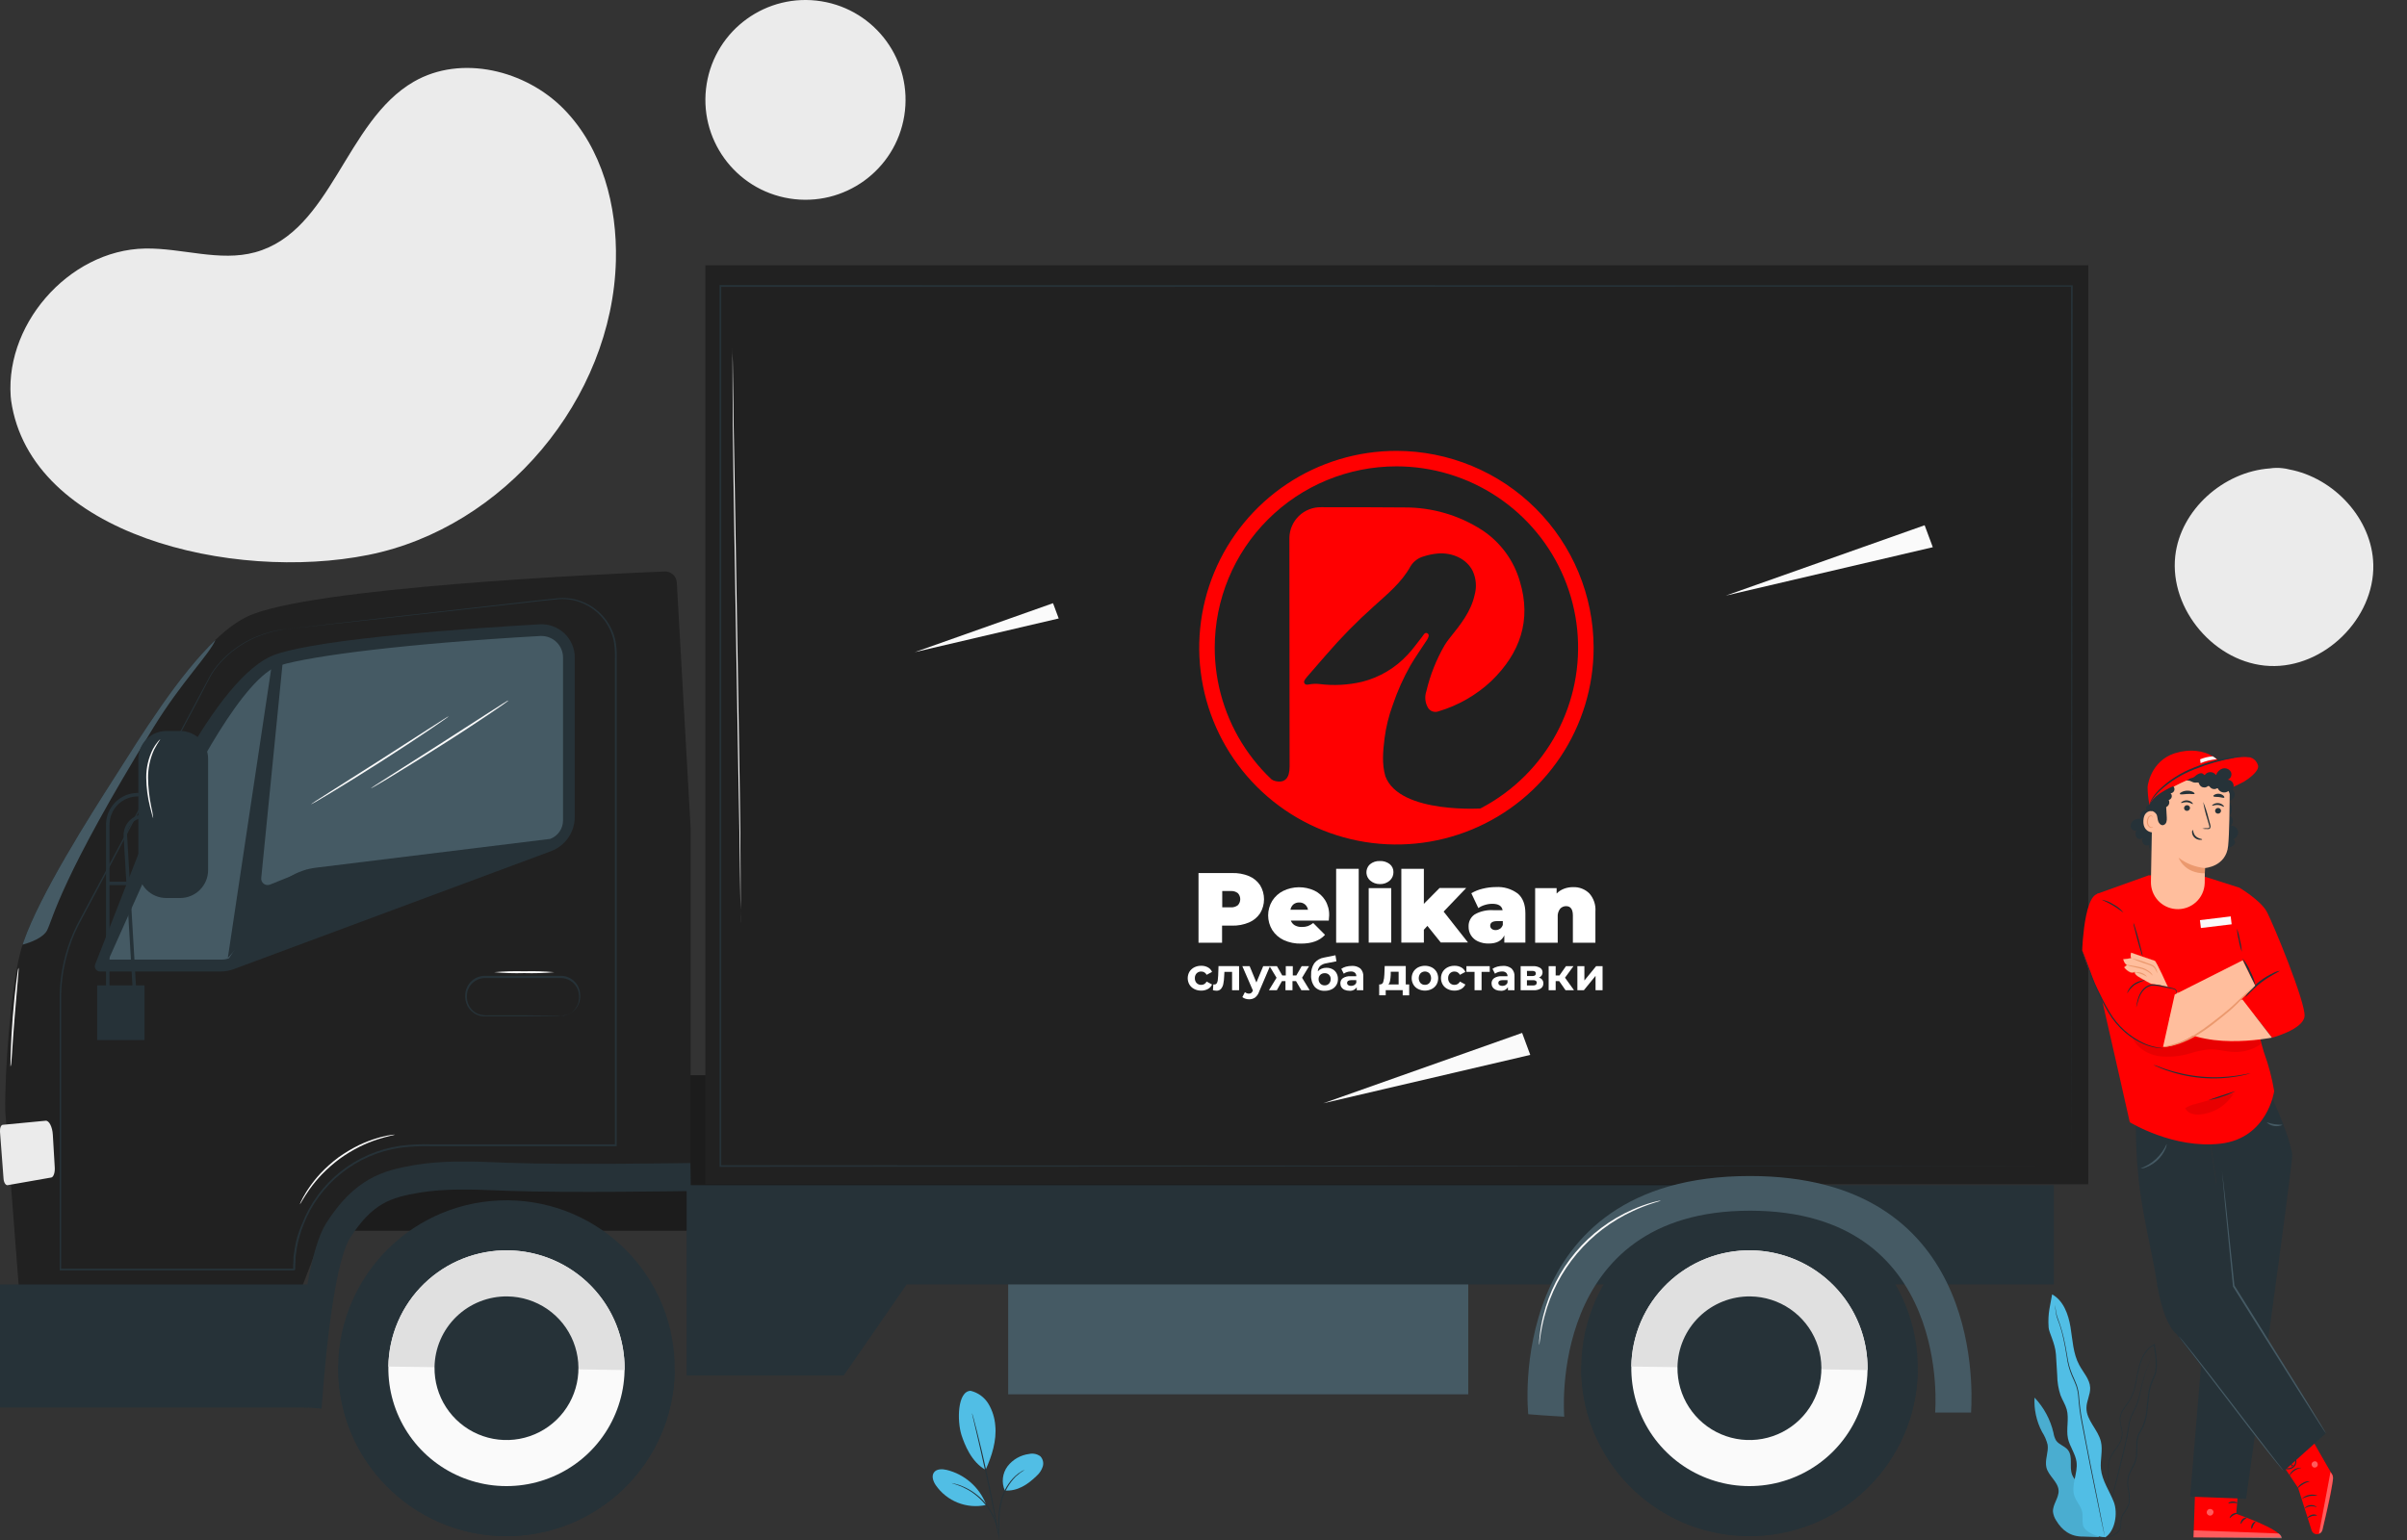 <svg width="475" height="304" viewBox="0 0 475 304" fill="none" xmlns="http://www.w3.org/2000/svg">
<rect x="0" y="0" width="475" height="304" fill="#333333" stroke="none"/>
<g clip-path="url(#clip0_10_0)">
<path d="M2.251 79.632C0.27 64.577 13.438 49.322 28.643 49.059C35.924 48.934 43.336 51.721 50.353 49.799C65.46 45.65 68.1 23.962 81.656 16.127C91.021 10.712 103.76 13.838 111.31 21.576C118.861 29.315 121.805 40.65 121.542 51.452C120.849 78.754 99.507 104.176 72.692 109.542C45.878 114.909 5.985 105.579 2.189 79.038" fill="#EBEBEB"/>
<path d="M178.451 22.849C180.183 12.099 172.858 1.982 162.089 0.252C151.321 -1.478 141.187 5.835 139.454 16.586C137.722 27.337 145.047 37.454 155.815 39.184C166.584 40.913 176.718 33.6 178.451 22.849Z" fill="#EBEBEB"/>
<path d="M451.767 92.668C451.333 92.552 450.89 92.471 450.444 92.426C449.608 92.323 448.761 92.337 447.929 92.468C438.827 93.104 430.293 100.6 429.268 109.756C428.09 120.372 437.206 131.001 447.901 131.464C458.597 131.928 468.592 122.135 468.35 111.451C468.142 102.405 460.571 94.321 451.767 92.668Z" fill="#EBEBEB"/>
<path d="M191.525 274.547C192.26 274.72 192.953 275.038 193.563 275.484C194.172 275.929 194.685 276.493 195.072 277.14C195.841 278.443 196.298 279.906 196.409 281.414C196.714 284.305 195.716 287.513 194.497 290.148C191.657 288.599 190.341 285.093 189.738 283.274C188.838 280.397 188.955 274.657 191.525 274.547Z" fill="#51BEE5"/>
<path d="M198.293 294.228C197.953 293.457 197.823 292.609 197.917 291.771C198.011 290.933 198.324 290.135 198.826 289.457C199.34 288.788 199.982 288.228 200.715 287.809C201.447 287.39 202.256 287.12 203.093 287.015C203.475 286.929 203.87 286.926 204.252 287.006C204.635 287.086 204.996 287.247 205.31 287.479C205.559 287.745 205.734 288.071 205.816 288.426C205.899 288.78 205.887 289.15 205.781 289.498C205.557 290.192 205.153 290.815 204.61 291.303C202.83 293.053 200.78 294.415 198.293 294.228" fill="#51BEE5"/>
<path d="M197.143 303.592C197.112 303.393 197.098 303.192 197.102 302.99C197.102 302.568 197.067 302.015 197.046 301.358C196.925 299.553 197.101 297.74 197.566 295.992C198.06 294.235 199.017 292.642 200.336 291.379C200.741 291.005 201.188 290.678 201.666 290.404C201.833 290.307 201.971 290.252 202.068 290.204C202.165 290.155 202.207 290.141 202.214 290.148C201.579 290.533 200.985 290.98 200.44 291.483C199.184 292.76 198.27 294.332 197.78 296.054C197.327 297.784 197.133 299.572 197.205 301.358C197.205 302.05 197.205 302.603 197.205 302.99C197.207 303.193 197.186 303.394 197.143 303.592Z" fill="#263238"/>
<path d="M191.823 278.952C191.859 279.032 191.887 279.115 191.906 279.201C191.955 279.388 192.024 279.623 192.107 279.892C192.28 280.515 192.523 281.421 192.8 282.548C193.375 284.796 194.116 287.914 194.878 291.372C195.64 294.83 196.229 297.984 196.637 300.266C196.838 301.407 196.991 302.34 197.095 302.977C197.136 303.281 197.178 303.523 197.205 303.716C197.215 303.802 197.215 303.887 197.205 303.972C197.176 303.892 197.155 303.808 197.143 303.723L196.991 302.99C196.866 302.299 196.686 301.414 196.464 300.293C196.021 298.018 195.398 294.878 194.649 291.414C193.901 287.949 193.181 284.837 192.647 282.583C192.384 281.476 192.17 280.57 192.017 279.913L191.851 279.18C191.83 279.042 191.809 278.952 191.823 278.952Z" fill="#263238"/>
<path d="M194.546 296.856C193.882 295.206 192.834 293.738 191.488 292.574C190.143 291.41 188.538 290.583 186.808 290.162C185.928 289.955 184.834 289.934 184.307 290.667C183.781 291.4 184.162 292.437 184.668 293.184C185.743 294.738 187.254 295.939 189.013 296.635C190.771 297.332 192.696 297.493 194.546 297.098" fill="#51BEE5"/>
<path d="M187.785 292.755C187.972 292.776 188.158 292.813 188.339 292.866C188.555 292.911 188.768 292.972 188.976 293.046C189.219 293.129 189.51 293.205 189.807 293.336C190.105 293.468 190.438 293.599 190.777 293.779C191.141 293.963 191.495 294.166 191.837 294.387C192.621 294.904 193.345 295.505 193.998 296.179C194.635 296.866 195.191 297.625 195.654 298.44C195.858 298.794 196.038 299.162 196.194 299.54C196.337 299.866 196.46 300.201 196.561 300.542C196.656 300.818 196.733 301.1 196.79 301.386C196.848 301.599 196.89 301.816 196.915 302.036C196.955 302.222 196.976 302.412 196.977 302.603C196.928 302.603 196.838 301.808 196.423 300.584C196.312 300.286 196.201 299.954 196.035 299.609C195.869 299.263 195.688 298.917 195.488 298.537C195.021 297.742 194.471 297.001 193.846 296.324C193.217 295.663 192.52 295.07 191.768 294.553C191.433 294.33 191.086 294.124 190.729 293.938C190.421 293.767 190.104 293.612 189.78 293.475C188.561 292.97 187.771 292.797 187.785 292.755Z" fill="#263238"/>
<path d="M412.103 296.282C412.366 295.266 411.701 294.249 410.953 293.516C410.205 292.783 409.311 292.133 408.923 291.144C408.293 289.567 409.138 287.527 408.064 286.213C407.434 285.439 406.298 285.183 405.744 284.353C405.482 283.899 405.311 283.399 405.238 282.88C404.641 280.259 403.349 277.847 401.497 275.895C401.375 278.229 401.882 280.553 402.966 282.624C403.475 283.41 403.852 284.275 404.081 285.183C404.31 286.677 403.472 288.219 403.846 289.692C404.261 291.372 406.159 292.499 406.249 294.235C406.325 295.701 405.044 297.001 405.141 298.447C405.219 299.068 405.442 299.663 405.792 300.183C406.928 302.064 408.563 303.364 411.119 303.322L414.208 303.426L412.103 296.282Z" fill="#51BEE5"/>
<g opacity="0.3">
<path opacity="0.3" d="M412.103 296.282C412.366 295.266 411.701 294.249 410.953 293.516C410.205 292.783 409.311 292.133 408.923 291.144C408.293 289.567 409.138 287.527 408.064 286.213C407.434 285.439 406.298 285.183 405.744 284.353C405.482 283.899 405.311 283.399 405.238 282.88C404.641 280.259 403.349 277.847 401.497 275.895C401.375 278.229 401.882 280.553 402.966 282.624C403.475 283.41 403.852 284.275 404.081 285.183C404.31 286.677 403.472 288.219 403.846 289.692C404.261 291.372 406.159 292.499 406.249 294.235C406.325 295.701 405.044 297.001 405.141 298.447C405.219 299.068 405.442 299.663 405.792 300.183C406.928 302.064 408.563 303.364 411.119 303.322L414.208 303.426L412.103 296.282Z" fill="black"/>
</g>
<path d="M414.839 303.509C415.121 303.559 415.409 303.559 415.691 303.509C416.034 303.462 416.37 303.379 416.695 303.26C417.145 303.102 417.565 302.868 417.935 302.568C418.159 302.382 418.335 302.145 418.448 301.877C418.539 301.576 418.588 301.264 418.593 300.95C418.596 300.617 418.619 300.285 418.662 299.954C418.724 299.601 418.853 299.263 419.043 298.959C419.545 298.322 419.938 297.607 420.207 296.842C420.358 295.944 420.33 295.025 420.124 294.138C419.898 293.183 419.922 292.185 420.193 291.241C420.526 290.273 421.205 289.401 421.544 288.309C421.884 287.216 421.724 286.026 421.8 284.851C421.819 284.258 421.956 283.675 422.202 283.136C422.452 282.589 422.798 282.071 423.068 281.497C423.534 280.289 423.803 279.014 423.865 277.721C423.941 277.071 424.01 276.414 424.086 275.75C424.132 275.08 424.248 274.418 424.433 273.772C424.639 273.121 424.887 272.483 425.174 271.864C425.318 271.542 425.437 271.209 425.527 270.868C425.582 270.515 425.617 270.159 425.631 269.803C425.666 269.089 425.638 268.374 425.548 267.666C425.465 266.974 425.333 266.248 425.257 265.536V265.411V265.266L425.125 265.328C424.474 265.658 423.906 266.131 423.463 266.711C423.036 267.288 422.691 267.921 422.438 268.592C421.999 269.91 421.677 271.264 421.475 272.638C421.283 273.949 420.854 275.215 420.207 276.372C419.868 276.926 419.459 277.424 419.099 277.963C418.715 278.484 418.452 279.084 418.33 279.72C418.15 281.027 418.87 282.175 418.718 283.329C418.644 283.897 418.453 284.443 418.157 284.934C417.873 285.425 417.54 285.888 417.229 286.317C416.911 286.767 416.633 287.244 416.397 287.742C416.181 288.232 416.052 288.756 416.016 289.291C415.947 290.335 416.093 291.317 416.016 292.25C415.929 293.138 415.67 293.999 415.254 294.788C414.88 295.549 414.465 296.234 414.111 296.905C413.938 297.237 413.779 297.562 413.647 297.887C413.521 298.201 413.428 298.528 413.37 298.862C413.288 299.447 413.288 300.04 413.37 300.625C413.455 301.441 413.761 302.218 414.257 302.873C414.331 302.97 414.415 303.061 414.506 303.142C414.566 303.208 414.633 303.266 414.707 303.315L414.887 303.44C414.652 303.284 414.433 303.103 414.236 302.9C413.763 302.243 413.473 301.472 413.398 300.667C413.33 300.089 413.344 299.505 413.439 298.931C413.494 298.604 413.585 298.284 413.71 297.977C413.841 297.658 414.007 297.333 414.181 297.001C414.534 296.344 414.957 295.66 415.338 294.892C415.768 294.092 416.036 293.216 416.127 292.313C416.21 291.358 416.065 290.369 416.127 289.353C416.16 288.835 416.285 288.327 416.494 287.852C416.728 287.368 417.004 286.905 417.319 286.469C417.63 286.006 417.963 285.549 418.254 285.044C418.57 284.539 418.771 283.97 418.843 283.378C418.995 282.147 418.275 280.992 418.462 279.775C418.58 279.166 418.833 278.592 419.203 278.094C419.556 277.569 419.972 277.064 420.318 276.497C420.98 275.321 421.422 274.034 421.62 272.7C421.819 271.34 422.139 270 422.576 268.696C422.817 268.04 423.153 267.422 423.574 266.864C423.991 266.286 424.536 265.812 425.167 265.48L425.028 265.404V265.529C425.105 266.22 425.229 266.96 425.312 267.659C425.402 268.358 425.43 269.064 425.396 269.768C425.381 270.113 425.349 270.457 425.299 270.799C425.215 271.13 425.099 271.452 424.952 271.76C424.669 272.388 424.421 273.033 424.211 273.689C424.026 274.346 423.907 275.021 423.858 275.702C423.789 276.393 423.712 277.022 423.643 277.673C423.583 278.946 423.321 280.202 422.867 281.393C422.604 281.953 422.258 282.465 422.001 283.032C421.751 283.593 421.61 284.196 421.586 284.809C421.523 285.999 421.676 287.168 421.35 288.226C421.025 289.284 420.36 290.148 420.02 291.144C419.742 292.113 419.718 293.137 419.951 294.118C420.158 294.988 420.191 295.89 420.048 296.773C419.784 297.522 419.401 298.222 418.912 298.848C418.717 299.162 418.588 299.513 418.531 299.878C418.488 300.213 418.465 300.55 418.462 300.888C418.463 301.193 418.418 301.496 418.33 301.787C418.228 302.04 418.063 302.264 417.852 302.437C417.489 302.733 417.079 302.966 416.64 303.129C416.319 303.25 415.987 303.34 415.649 303.398C415.441 303.435 415.23 303.454 415.019 303.454L414.839 303.509Z" fill="#263238"/>
<path d="M424.627 267.133C424.627 267.133 424.627 267.133 424.592 267.223L424.53 267.5C424.467 267.742 424.391 268.115 424.273 268.572C424.156 269.028 423.872 269.547 423.636 270.183C423.354 270.901 423.109 271.632 422.902 272.375C422.666 273.198 422.452 274.111 422.209 275.093C422.019 276.139 421.686 277.153 421.219 278.108C420.962 278.606 420.678 279.118 420.45 279.671C420.231 280.241 420.082 280.836 420.006 281.442C419.842 282.7 419.611 283.949 419.314 285.183L417.561 292.313C417.014 294.505 416.515 296.462 416.1 298.136C415.684 299.809 415.358 301.116 415.13 302.064C415.019 302.513 414.936 302.873 414.873 303.136L414.811 303.412C414.811 303.474 414.811 303.509 414.811 303.509C414.813 303.479 414.813 303.449 414.811 303.419L414.887 303.143C414.961 302.884 415.058 302.532 415.178 302.084C415.428 301.144 415.781 299.809 416.21 298.17C416.64 296.531 417.152 294.546 417.72 292.361C418.288 290.176 418.856 287.755 419.487 285.224C419.783 283.986 420.015 282.732 420.18 281.469C420.25 280.877 420.394 280.296 420.609 279.74C420.824 279.201 421.108 278.696 421.364 278.191C421.833 277.221 422.164 276.19 422.348 275.128C422.562 274.146 422.763 273.233 422.985 272.41C423.178 271.67 423.409 270.941 423.678 270.225C423.906 269.588 424.176 269.063 424.287 268.592C424.398 268.122 424.454 267.756 424.502 267.507C424.502 267.396 424.537 267.306 424.551 267.23C424.579 267.201 424.605 267.168 424.627 267.133V267.133Z" fill="#263238"/>
<path d="M415.386 303.516C417.402 302.32 417.984 298.675 417.139 296.49C416.293 294.304 414.825 292.299 414.596 289.961C414.423 288.17 415.012 286.324 414.596 284.574C414.035 282.202 411.715 280.37 411.742 277.935C411.742 276.552 412.539 275.287 412.477 273.917C412.4 272.244 411.091 270.916 410.315 269.443C409.096 267.189 409.013 264.519 408.597 261.988C408.182 259.457 407.212 256.746 404.968 255.508C404.635 257.652 404.074 259.125 404.275 262.037C404.337 263.081 405.557 265.079 405.723 267.368C405.82 268.752 405.889 270.135 405.972 271.483C405.985 272.82 406.205 274.148 406.623 275.418C406.984 276.372 407.579 277.244 407.849 278.233C408.362 280.086 407.69 282.099 408.099 283.98C408.452 285.57 409.553 286.946 409.782 288.558C410.101 290.833 408.625 293.191 409.38 295.356C409.754 296.427 410.641 297.292 410.89 298.398C411.084 299.263 410.89 300.176 411.05 301.04C411.334 302.423 414.001 303.516 415.421 303.426" fill="#51BEE5"/>
<path d="M405.522 257.638C405.522 257.638 405.522 257.68 405.522 257.756L405.563 258.109C405.612 258.42 405.667 258.876 405.771 259.492C405.875 260.107 406.187 260.75 406.464 261.566C406.76 262.475 407.008 263.398 407.205 264.332C407.441 265.37 407.635 266.511 407.836 267.749C407.998 269.077 408.345 270.376 408.868 271.608C409.152 272.251 409.47 272.894 409.713 273.585C409.944 274.291 410.086 275.023 410.135 275.764C410.246 277.339 410.445 278.907 410.731 280.46C411.348 283.648 411.936 286.683 412.477 289.45C413.017 292.216 413.543 294.602 413.952 296.676C414.361 298.751 414.735 300.425 414.977 301.6L415.268 302.935L415.351 303.281C415.351 303.364 415.351 303.398 415.351 303.398C415.355 303.359 415.355 303.32 415.351 303.281L415.289 302.928C415.227 302.61 415.144 302.16 415.033 301.586C414.804 300.404 414.472 298.723 414.063 296.649C413.654 294.574 413.156 292.085 412.601 289.332C412.047 286.58 411.486 283.544 410.877 280.342C410.597 278.793 410.398 277.23 410.281 275.66C410.23 274.904 410.081 274.158 409.837 273.44C409.595 272.749 409.269 272.092 408.992 271.449C408.47 270.232 408.118 268.95 407.946 267.638C407.739 266.407 407.538 265.259 407.295 264.222C407.086 263.287 406.829 262.364 406.526 261.456C406.27 260.647 405.951 259.99 405.834 259.381C405.716 258.772 405.654 258.344 405.591 258.039C405.563 257.892 405.543 257.774 405.529 257.687C405.529 257.68 405.522 257.638 405.522 257.638Z" fill="#263238"/>
<path d="M356.395 212.252H48.787V242.943H356.395V212.252Z" fill="#212121"/>
<g opacity="0.4">
<path opacity="0.4" d="M356.395 212.252H48.787V242.943H356.395V212.252Z" fill="black"/>
</g>
<path d="M289.751 246.822H198.951V275.245H289.751V246.822Z" fill="#455A64"/>
<path d="M135.5 233.959V271.538H166.498L178.925 253.551H405.314V233.959H135.5Z" fill="#263238"/>
<path d="M133.56 114.985C133.529 114.381 133.261 113.814 132.813 113.407C132.366 113 131.775 112.787 131.17 112.813C118.916 113.311 60.743 115.974 48.78 121.72C39.623 126.112 29.592 142.529 22.52 153.587C17.449 161.512 6.234 179.112 3.983 188.103C2.078 195.71 0.907 211.532 1.039 219.388L4.239 260.916H56.961L62.239 247.203C63.924 242.834 66.894 239.078 70.76 236.428C74.625 233.779 79.204 232.361 83.893 232.362H136.289V163.428L133.56 114.985Z" fill="#212121"/>
<path d="M42.532 126.312C35.272 133.228 27.985 144.984 22.52 153.587C17.823 160.924 7.876 176.554 4.627 185.966C4.565 186.145 4.516 186.311 4.461 186.477C6.068 186.035 8.534 185.129 9.31 183.614C10.467 181.305 11.949 173.421 30.271 143.629C35.84 134.556 41.278 129.244 42.532 126.312Z" fill="#455A64"/>
<path d="M106.482 123.242C93.002 124.009 63.777 125.973 54.44 129.168C42.276 133.318 28.622 165.468 27.978 166.879L18.772 190.392C18.715 190.548 18.697 190.715 18.719 190.88C18.741 191.045 18.802 191.202 18.898 191.338C18.994 191.474 19.122 191.585 19.27 191.661C19.418 191.737 19.582 191.776 19.749 191.775H43.529C44.428 191.773 45.32 191.611 46.162 191.298L108.713 168.034C110.096 167.521 111.288 166.598 112.13 165.389C112.972 164.18 113.423 162.743 113.423 161.27V129.784C113.424 128.891 113.242 128.008 112.888 127.189C112.534 126.369 112.017 125.63 111.367 125.018C110.717 124.405 109.948 123.932 109.108 123.626C108.268 123.321 107.375 123.19 106.482 123.242V123.242Z" fill="#263238"/>
<path d="M21.425 189.43C21.425 189.43 30.243 169.686 33.201 163.234C37.683 153.47 48.136 133.497 55.188 131.354C61.678 129.41 80.347 127.038 106.614 125.545H106.863C107.991 125.548 109.071 125.998 109.867 126.795C110.663 127.592 111.109 128.672 111.109 129.798V161.962C111.107 162.753 110.864 163.524 110.412 164.173C109.961 164.823 109.322 165.32 108.581 165.599L62.343 171.284C60.491 171.511 58.711 172.138 57.127 173.122C55.543 174.107 54.194 175.424 53.172 176.982L45.185 189.168C44.715 189.341 44.218 189.43 43.716 189.43H21.425Z" fill="#455A64"/>
<path d="M60.695 171.644L44.956 189.105L53.657 131.112L55.825 130.365L51.551 173.324C51.529 173.54 51.563 173.759 51.65 173.958C51.738 174.157 51.876 174.33 52.05 174.46C52.224 174.591 52.429 174.673 52.645 174.701C52.862 174.728 53.081 174.7 53.283 174.617L60.695 171.644Z" fill="#263238"/>
<path d="M-4.26211e-05 223.42C-0.055 222.659 0.201 222.037 0.582 222.037L9.005 221.235C9.698 221.173 10.342 222.473 10.425 224.001L10.806 230.46C10.868 231.491 10.557 232.369 10.113 232.445L1.517 233.953C1.129 234.022 0.755 233.448 0.7 232.687L-4.26211e-05 223.42Z" fill="#EBEBEB"/>
<path d="M60.695 253.558H0V277.852H60.695V253.558Z" fill="#263238"/>
<path d="M101.215 303.224C119.542 302.521 133.828 287.119 133.124 268.823C132.42 250.526 116.993 236.264 98.666 236.967C80.339 237.67 66.053 253.072 66.757 271.368C67.461 289.664 82.888 303.927 101.215 303.224Z" fill="#263238"/>
<path d="M66.756 269.533C66.756 269.533 66.756 269.588 66.756 269.616C66.693 273.969 67.49 278.291 69.1 282.337C70.711 286.382 73.103 290.071 76.142 293.194C79.181 296.316 82.806 298.81 86.81 300.534C90.814 302.257 95.119 303.177 99.479 303.239C103.839 303.302 108.169 302.507 112.221 300.899C116.273 299.291 119.968 296.902 123.096 293.868C126.223 290.835 128.721 287.216 130.448 283.218C132.174 279.221 133.095 274.923 133.158 270.57V270.487L66.756 269.533Z" fill="#263238"/>
<path d="M76.641 269.761C76.575 274.363 77.878 278.88 80.384 282.743C82.891 286.605 86.488 289.639 90.721 291.461C94.954 293.282 99.633 293.81 104.167 292.977C108.7 292.144 112.885 289.988 116.191 286.781C119.497 283.574 121.776 279.461 122.741 274.96C123.706 270.46 123.312 265.776 121.61 261.499C119.908 257.222 116.974 253.545 113.179 250.932C109.384 248.32 104.899 246.89 100.289 246.822C97.228 246.778 94.187 247.335 91.341 248.464C88.496 249.593 85.901 251.27 83.705 253.4C81.508 255.531 79.754 258.072 78.542 260.879C77.33 263.686 76.684 266.705 76.641 269.761V269.761Z" fill="#FAFAFA"/>
<path d="M100.289 246.822C97.228 246.778 94.187 247.335 91.341 248.464C88.496 249.593 85.901 251.27 83.705 253.4C81.508 255.531 79.754 258.072 78.542 260.879C77.33 263.686 76.684 266.705 76.641 269.761L123.259 270.453C123.307 267.395 122.751 264.358 121.622 261.515C120.493 258.672 118.814 256.079 116.68 253.884C114.547 251.69 112.002 249.936 109.189 248.725C106.377 247.513 103.352 246.867 100.289 246.822Z" fill="#E0E0E0"/>
<path d="M85.75 269.893C85.71 272.696 86.504 275.448 88.031 277.801C89.558 280.153 91.75 282.001 94.329 283.111C96.907 284.22 99.758 284.542 102.52 284.034C105.281 283.527 107.83 282.213 109.844 280.259C111.858 278.306 113.247 275.8 113.835 273.058C114.422 270.317 114.183 267.463 113.146 264.858C112.109 262.252 110.322 260.012 108.01 258.421C105.698 256.829 102.966 255.958 100.158 255.916C98.292 255.889 96.44 256.229 94.706 256.916C92.972 257.604 91.391 258.626 90.053 259.924C88.715 261.222 87.646 262.77 86.908 264.481C86.169 266.191 85.776 268.03 85.75 269.893V269.893Z" fill="#263238"/>
<path d="M35.542 144.293H32.834C29.781 144.293 27.306 146.763 27.306 149.811V171.754C27.306 174.802 29.781 177.273 32.834 177.273H35.542C38.595 177.273 41.07 174.802 41.07 171.754V149.811C41.07 146.763 38.595 144.293 35.542 144.293Z" fill="#263238"/>
<path d="M21.612 197.66H20.92V162.792C20.921 161.129 21.584 159.534 22.762 158.358C23.94 157.183 25.537 156.521 27.202 156.519H28.858V157.211H27.202C25.72 157.213 24.3 157.801 23.252 158.847C22.204 159.894 21.614 161.312 21.612 162.792V197.66Z" fill="#263238"/>
<path d="M26.323 197.708L24.397 165.101C24.364 164.543 24.446 163.983 24.637 163.457C24.829 162.93 25.126 162.449 25.511 162.042C25.895 161.634 26.359 161.31 26.874 161.088C27.389 160.866 27.944 160.752 28.505 160.752V161.443C28.038 161.443 27.577 161.539 27.149 161.723C26.721 161.908 26.335 162.177 26.016 162.516C25.696 162.855 25.449 163.255 25.29 163.693C25.13 164.13 25.062 164.595 25.09 165.06L27.015 197.667L26.323 197.708Z" fill="#263238"/>
<path d="M28.512 194.52H19.174V205.315H28.512V194.52Z" fill="#263238"/>
<path d="M25.062 174.036H21.266V174.728H25.062V174.036Z" fill="#263238"/>
<path d="M56.746 124.168L57.571 124.065L60.002 123.774L69.416 122.689L104.522 118.698C106.392 118.498 108.297 118.249 110.271 118.076C111.28 118.001 112.295 118.069 113.285 118.276C114.293 118.505 115.266 118.873 116.173 119.369C118.05 120.408 119.57 121.986 120.537 123.899C121.045 124.875 121.387 125.929 121.549 127.018C121.632 127.567 121.68 128.122 121.694 128.677V130.344C121.694 139.272 121.694 148.864 121.694 159.023C121.694 179.341 121.694 201.934 121.694 226.103V226.276H85.244C83.161 226.206 81.077 226.303 79.01 226.567C74.748 227.184 70.728 228.923 67.363 231.606C63.998 234.288 61.41 237.817 59.863 241.829C59.564 242.566 59.312 243.322 59.108 244.091C58.879 244.853 58.701 245.629 58.575 246.414L58.416 247.576L58.326 248.164V248.759L58.263 249.941V250.529V250.605L58.083 250.792H11.776V250.626C11.776 240.197 11.776 230.172 11.776 220.55C11.776 215.751 11.776 211.064 11.776 206.491C11.776 204.209 11.776 201.957 11.776 199.734C11.776 198.621 11.776 197.521 11.776 196.415C11.798 195.324 11.877 194.234 12.011 193.151C12.526 188.946 13.858 184.882 15.932 181.187L21.474 170.814L31.276 152.446L39.242 137.529L40.925 134.383C41.202 133.885 41.444 133.38 41.735 132.91C42.022 132.452 42.334 132.011 42.67 131.589C43.87 130.091 45.284 128.779 46.868 127.695C49.046 126.214 51.482 125.154 54.052 124.57C54.933 124.358 55.829 124.212 56.732 124.134L56.04 124.238C55.589 124.307 54.917 124.424 54.052 124.625C51.498 125.229 49.079 126.301 46.917 127.785C45.35 128.872 43.95 130.182 42.761 131.672C42.433 132.093 42.128 132.532 41.846 132.986C41.555 133.449 41.32 133.961 41.043 134.459L39.401 137.619L31.47 152.557L21.709 170.966L16.168 181.339C14.126 184.995 12.811 189.011 12.296 193.165C12.163 194.239 12.087 195.319 12.067 196.401C12.067 197.494 12.067 198.6 12.067 199.714C12.067 201.931 12.067 204.183 12.067 206.47C12.067 211.044 12.067 215.73 12.067 220.53C12.067 230.133 12.067 240.158 12.067 250.605L11.894 250.432H58.021C58.069 250.398 57.681 250.757 57.848 250.598V250.522V249.921L57.91 248.724V248.122L58 247.528L58.18 246.338C58.309 245.541 58.49 244.754 58.72 243.98C58.957 243.196 59.241 242.427 59.572 241.677C61.139 237.61 63.761 234.032 67.169 231.31C70.578 228.588 74.65 226.82 78.968 226.186C81.035 225.926 83.12 225.829 85.202 225.896H121.514L121.341 226.076C121.341 201.934 121.341 179.341 121.341 158.995C121.341 148.836 121.341 139.244 121.341 130.316C121.386 129.219 121.339 128.121 121.202 127.031C121.045 125.971 120.715 124.943 120.225 123.989C119.285 122.117 117.8 120.572 115.965 119.556C115.079 119.072 114.13 118.711 113.146 118.484C112.179 118.28 111.188 118.212 110.202 118.283C108.249 118.456 106.33 118.698 104.46 118.899L69.347 122.785L59.926 123.809L57.487 124.065L56.746 124.168Z" fill="#263238"/>
<path d="M110.673 200.599C110.673 200.599 110.867 200.599 111.213 200.516C111.87 200.408 112.485 200.123 112.992 199.691C113.499 199.26 113.878 198.698 114.088 198.068C114.245 197.589 114.308 197.084 114.275 196.581C114.261 196.018 114.116 195.467 113.853 194.97C113.549 194.403 113.1 193.928 112.55 193.593C112.001 193.259 111.372 193.077 110.728 193.068H106.164H95.683C94.813 193.074 93.975 193.397 93.327 193.976C92.679 194.556 92.265 195.352 92.164 196.214C92.055 197.036 92.208 197.87 92.6 198.6C92.989 199.293 93.599 199.835 94.332 200.142C95.057 200.391 95.827 200.485 96.59 200.419H98.807H102.79L108.56 200.474H110.126C110.309 200.471 110.492 200.483 110.673 200.509C110.492 200.535 110.309 200.547 110.126 200.544L108.56 200.578L102.79 200.633H98.807H96.59C96.203 200.633 95.828 200.633 95.42 200.633C95.003 200.61 94.593 200.516 94.207 200.357C93.404 200.025 92.734 199.437 92.303 198.683C91.877 197.889 91.71 196.983 91.825 196.09C91.932 195.142 92.384 194.266 93.095 193.628C93.806 192.991 94.727 192.636 95.683 192.632H106.164H110.735C111.735 192.648 112.689 193.055 113.392 193.765C114.095 194.474 114.491 195.431 114.497 196.429C114.521 196.957 114.446 197.485 114.275 197.985C113.992 198.789 113.442 199.472 112.717 199.921C112.265 200.203 111.756 200.383 111.227 200.447C111.05 200.522 110.864 200.574 110.673 200.599Z" fill="#263238"/>
<path d="M109.392 191.913C107.418 192.091 105.436 192.151 103.455 192.093C101.472 192.151 99.487 192.091 97.512 191.913C99.488 191.74 101.472 191.682 103.455 191.74C105.436 191.682 107.418 191.74 109.392 191.913V191.913Z" fill="white"/>
<path d="M63.459 278.053L57.917 277.652C59.365 257.839 61.484 245.986 64.394 241.421C69.998 232.639 75.56 231.048 81.711 229.997C87.454 229.022 93.238 229.257 98.835 229.478L100.22 229.534C111.774 229.983 135.977 229.582 136.241 229.582L136.331 235.114C136.088 235.114 111.733 235.522 100.019 235.066L98.634 235.011C93.321 234.796 87.828 234.575 82.667 235.453C77.16 236.394 73.496 237.466 69.076 244.388C67.746 246.484 65.239 253.648 63.459 278.053Z" fill="#263238"/>
<path d="M412.103 52.364H139.192V233.773H412.103V52.364Z" fill="#212121"/>
<path d="M408.833 230.177C408.833 229.015 408.778 162.474 408.688 56.458L408.833 56.604L142.143 56.638L142.323 56.458C142.323 118.207 142.323 176.989 142.323 230.177L142.156 230.011L408.847 230.177L142.156 230.343H141.99V230.177C141.99 176.989 141.99 118.207 141.99 56.458V56.279H142.191L408.882 56.313H409.027V56.458C408.888 162.474 408.833 229.015 408.833 230.177Z" fill="#263238"/>
<path d="M340.567 117.578L381.423 108.021L379.809 103.685L340.567 117.578Z" fill="#FAFAFA"/>
<path d="M180.525 128.733L208.926 122.087L207.804 119.072L180.525 128.733Z" fill="#FAFAFA"/>
<path d="M261.135 217.791L301.984 208.241L300.377 203.898L261.135 217.791Z" fill="#FAFAFA"/>
<path d="M250.267 153.601C250.267 153.601 254.492 156.187 254.492 151.333C254.492 139.659 254.457 115.669 254.45 106.174C254.463 105.366 254.635 104.567 254.957 103.825C255.279 103.084 255.745 102.412 256.327 101.85C256.91 101.288 257.597 100.846 258.351 100.55C259.105 100.253 259.91 100.108 260.719 100.123C265.825 100.123 272.856 100.123 277.109 100.172C282.557 100.132 287.898 101.685 292.473 104.639C296.098 107.025 298.748 110.629 299.94 114.798C302.24 122.405 300.003 128.912 294.302 134.438C291.35 137.207 287.793 139.251 283.911 140.406C283.529 140.562 283.102 140.574 282.712 140.441C282.321 140.307 281.991 140.037 281.784 139.68C281.507 139.193 281.336 138.653 281.283 138.094C281.23 137.536 281.298 136.974 281.48 136.443C282.23 133.254 283.446 130.192 285.089 127.356C285.411 126.835 285.767 126.336 286.155 125.863C288.234 123.283 290.312 120.669 291.004 117.433C291.441 115.87 291.308 114.204 290.63 112.73C289.48 110.379 286.682 108.996 283.634 109.272C282.723 109.362 281.824 109.55 280.953 109.833C279.856 110.131 278.918 110.843 278.335 111.817C276.589 115.005 273.77 117.274 271.124 119.68C267.747 122.696 264.572 125.93 261.62 129.362C260.428 130.745 259.195 132.128 257.976 133.56C257.874 133.671 257.779 133.789 257.692 133.912C257.478 134.217 257.2 134.542 257.436 134.908C257.672 135.275 258.129 135.143 258.482 135.081C259.1 134.977 259.729 134.958 260.352 135.026C263.175 135.385 266.04 135.235 268.81 134.583C272.253 133.711 275.367 131.859 277.774 129.251C278.84 128.145 279.686 126.886 280.642 125.704C280.905 125.379 281.161 124.736 281.674 125.012C282.186 125.289 281.854 125.918 281.597 126.326C280.51 128.02 279.332 129.646 278.321 131.388C276.924 133.857 275.764 136.453 274.857 139.141C274.061 141.287 273.513 143.516 273.223 145.786C272.925 148.269 272.675 150.772 273.389 153.234C276.222 160.807 292.875 159.569 292.875 159.569C289.257 161.794 285.294 163.402 281.147 164.327C275.709 165.433 269.441 164.5 265.755 163.635C257.685 161.706 250.267 153.601 250.267 153.601Z" fill="#FF0001"/>
<path d="M275.564 92.06C282.656 92.058 289.588 94.156 295.485 98.089C301.383 102.021 305.979 107.611 308.694 114.152C311.409 120.692 312.12 127.889 310.737 134.833C309.354 141.777 305.94 148.156 300.926 153.163C295.912 158.169 289.524 161.579 282.568 162.961C275.613 164.343 268.404 163.634 261.852 160.925C255.3 158.216 249.7 153.628 245.76 147.742C241.82 141.855 239.717 134.934 239.717 127.854C239.717 118.362 243.493 109.259 250.216 102.546C256.938 95.834 266.056 92.061 275.564 92.06ZM275.564 89.003C267.867 89.004 260.344 91.284 253.945 95.554C247.547 99.824 242.56 105.892 239.615 112.991C236.671 120.091 235.901 127.902 237.404 135.438C238.906 142.974 242.613 149.896 248.056 155.329C253.498 160.762 260.433 164.461 267.981 165.96C275.53 167.458 283.354 166.689 290.465 163.748C297.576 160.807 303.653 155.827 307.929 149.438C312.205 143.049 314.487 135.538 314.487 127.854C314.476 117.553 310.371 107.676 303.074 100.392C295.777 93.108 285.883 89.012 275.564 89.003V89.003Z" fill="#FF0001"/>
<path d="M246.484 172.944C247.375 173.318 248.137 173.946 248.673 174.749C249.177 175.584 249.444 176.54 249.444 177.515C249.444 178.49 249.177 179.446 248.673 180.281C248.137 181.086 247.376 181.716 246.484 182.093C245.43 182.534 244.295 182.749 243.152 182.722H241.164V186.104H236.516V172.342H243.139C244.284 172.305 245.424 172.51 246.484 172.944V172.944ZM244.282 178.691C244.583 178.368 244.751 177.943 244.751 177.501C244.751 177.059 244.583 176.634 244.282 176.312C243.885 176.01 243.394 175.86 242.896 175.89H241.199V179.112H242.896C243.394 179.142 243.885 178.992 244.282 178.691V178.691Z" fill="white"/>
<path d="M262.223 181.733H254.734C254.885 182.124 255.163 182.453 255.524 182.667C255.949 182.895 256.427 183.005 256.91 182.985C257.314 182.997 257.717 182.939 258.101 182.812C258.479 182.66 258.834 182.455 259.154 182.204L261.481 184.541C260.428 185.694 258.858 186.27 256.771 186.27C255.59 186.302 254.418 186.066 253.342 185.578C252.408 185.141 251.618 184.448 251.063 183.58C250.535 182.713 250.255 181.718 250.255 180.703C250.255 179.688 250.535 178.693 251.063 177.826C251.597 176.98 252.354 176.298 253.252 175.855C254.202 175.398 255.242 175.156 256.296 175.145C257.351 175.134 258.395 175.355 259.355 175.793C260.24 176.209 260.986 176.872 261.502 177.702C262.053 178.607 262.33 179.651 262.299 180.71C262.278 180.751 262.257 181.104 262.223 181.733ZM255.247 178.525C254.932 178.8 254.723 179.177 254.658 179.59H258.122C258.053 179.182 257.845 178.81 257.533 178.538C257.212 178.275 256.805 178.137 256.39 178.151C255.977 178.136 255.572 178.269 255.247 178.525V178.525Z" fill="white"/>
<path d="M263.677 171.505H268.131V186.097H263.677V171.505Z" fill="white"/>
<path d="M270.383 173.815C269.96 173.443 269.7 172.921 269.657 172.361C269.615 171.8 269.793 171.245 270.154 170.814C270.218 170.739 270.287 170.67 270.362 170.606C270.907 170.162 271.598 169.935 272.301 169.97C273.004 169.933 273.698 170.149 274.255 170.579C274.488 170.767 274.675 171.007 274.801 171.279C274.927 171.551 274.989 171.849 274.982 172.148C274.99 172.464 274.929 172.778 274.804 173.069C274.678 173.359 274.491 173.618 274.255 173.829C273.718 174.303 273.018 174.551 272.301 174.52C271.596 174.531 270.912 174.28 270.383 173.815V173.815ZM270.099 175.323H274.546V186.076H270.099V175.323Z" fill="white"/>
<path d="M281.681 182.771L280.988 183.538V186.076H276.541V171.505H280.988V178.421L284.084 175.295H289.342L284.888 179.949L289.695 186.049H284.32L281.681 182.771Z" fill="white"/>
<path d="M299.525 176.395C300.515 177.238 301.021 178.538 301.021 180.295V186.076H296.865V184.645C296.352 185.724 295.334 186.256 293.81 186.256C293.06 186.278 292.316 186.127 291.635 185.813C291.08 185.562 290.611 185.154 290.287 184.639C289.963 184.123 289.798 183.524 289.813 182.916C289.791 182.442 289.892 181.97 290.105 181.546C290.319 181.123 290.638 180.761 291.032 180.495C292.16 179.871 293.444 179.585 294.731 179.673H296.525C296.38 178.836 295.708 178.414 294.496 178.414C293.995 178.413 293.497 178.49 293.02 178.642C292.561 178.773 292.128 178.981 291.739 179.258L290.353 176.325C291.047 175.916 291.799 175.615 292.584 175.433C293.438 175.219 294.315 175.109 295.195 175.108C296.746 175.008 298.281 175.464 299.525 176.395V176.395ZM296.013 183.345C296.274 183.153 296.468 182.885 296.567 182.577V181.83H295.465C294.558 181.83 294.08 182.128 294.08 182.736C294.077 182.854 294.101 182.97 294.15 183.077C294.199 183.184 294.273 183.278 294.364 183.352C294.583 183.527 294.859 183.616 295.14 183.601C295.441 183.601 295.735 183.512 295.985 183.345H296.013Z" fill="white"/>
<path d="M313.628 176.346C314.065 176.836 314.398 177.409 314.606 178.03C314.814 178.652 314.894 179.31 314.84 179.963V186.097H310.393V180.731C310.393 179.5 309.95 178.884 309.07 178.877C308.843 178.871 308.617 178.915 308.409 179.006C308.2 179.096 308.015 179.232 307.865 179.403C307.515 179.874 307.35 180.457 307.401 181.042V186.097H302.947V175.323H307.186V176.381C307.597 175.966 308.094 175.646 308.641 175.44C309.214 175.224 309.822 175.116 310.435 175.122C311.022 175.098 311.609 175.195 312.158 175.405C312.707 175.616 313.207 175.936 313.628 176.346V176.346Z" fill="white"/>
<path d="M235.671 195.232C235.28 195.036 234.951 194.734 234.722 194.361C234.501 193.976 234.385 193.54 234.385 193.096C234.385 192.652 234.501 192.215 234.722 191.83C234.953 191.458 235.281 191.157 235.671 190.959C236.101 190.743 236.576 190.636 237.057 190.647C237.515 190.636 237.968 190.743 238.373 190.959C238.738 191.159 239.025 191.476 239.19 191.858L238.117 192.432C238.02 192.233 237.868 192.066 237.679 191.95C237.49 191.835 237.271 191.777 237.05 191.782C236.883 191.775 236.717 191.803 236.562 191.864C236.407 191.925 236.267 192.017 236.149 192.134C236.028 192.262 235.934 192.413 235.873 192.579C235.812 192.744 235.786 192.92 235.796 193.096C235.786 193.272 235.813 193.449 235.874 193.616C235.934 193.782 236.028 193.934 236.149 194.064C236.268 194.18 236.409 194.271 236.563 194.332C236.718 194.393 236.884 194.421 237.05 194.416C237.272 194.421 237.491 194.361 237.68 194.245C237.869 194.128 238.021 193.96 238.117 193.759L239.19 194.347C239.021 194.723 238.734 195.033 238.373 195.232C237.968 195.448 237.515 195.557 237.057 195.551C236.576 195.559 236.1 195.45 235.671 195.232V195.232Z" fill="white"/>
<path d="M244.524 190.717V195.474H243.139V191.844H241.629L241.58 192.688C241.568 193.21 241.51 193.731 241.407 194.244C241.337 194.602 241.177 194.938 240.943 195.219C240.829 195.338 240.691 195.432 240.538 195.492C240.385 195.553 240.221 195.58 240.056 195.571C239.822 195.562 239.59 195.528 239.363 195.468L239.44 194.333H239.64C239.731 194.341 239.821 194.324 239.902 194.285C239.984 194.246 240.054 194.187 240.105 194.112C240.217 193.939 240.288 193.743 240.312 193.538C240.354 193.227 240.382 192.923 240.396 192.611L240.465 190.703L244.524 190.717Z" fill="white"/>
<path d="M250.627 190.717L248.472 195.772C248.323 196.229 248.041 196.631 247.662 196.927C247.318 197.156 246.912 197.274 246.498 197.266C246.249 197.265 246.001 197.225 245.764 197.148C245.545 197.086 245.342 196.977 245.168 196.83L245.674 195.848C245.782 195.943 245.906 196.018 246.041 196.069C246.174 196.118 246.315 196.144 246.457 196.145C246.622 196.154 246.785 196.108 246.921 196.014C247.06 195.888 247.169 195.732 247.239 195.558V195.509L245.161 190.717H246.602L247.939 193.946L249.283 190.717H250.627Z" fill="white"/>
<path d="M255.753 193.67H255.06V195.475H253.675V193.67H252.982L251.971 195.475H250.412L251.915 193.013L250.53 190.717H251.991L253.044 192.563H253.737V190.717H255.122V192.563H255.815L256.875 190.717H258.336L256.951 193.013L258.454 195.475H256.813L255.753 193.67Z" fill="white"/>
<path d="M262.964 191.325C263.299 191.504 263.574 191.779 263.753 192.114C263.948 192.469 264.044 192.87 264.031 193.275C264.041 193.698 263.928 194.115 263.706 194.475C263.483 194.835 263.16 195.122 262.777 195.302C262.344 195.504 261.869 195.601 261.391 195.585C261.026 195.605 260.661 195.544 260.322 195.406C259.983 195.269 259.679 195.058 259.431 194.79C258.92 194.117 258.674 193.281 258.738 192.439C258.696 191.629 258.915 190.827 259.362 190.15C259.834 189.548 260.517 189.148 261.274 189.029L263.539 188.573L263.733 189.762L261.731 190.156C261.285 190.217 260.865 190.402 260.519 190.689C260.239 190.97 260.074 191.345 260.054 191.74C260.262 191.514 260.518 191.337 260.803 191.221C261.103 191.096 261.426 191.035 261.752 191.042C262.173 191.033 262.59 191.13 262.964 191.325ZM262.271 194.167C262.487 193.927 262.604 193.613 262.597 193.289C262.616 192.997 262.518 192.709 262.324 192.488C262.131 192.268 261.857 192.133 261.565 192.114H261.412C261.254 192.106 261.096 192.13 260.947 192.185C260.798 192.24 260.662 192.324 260.546 192.432C260.434 192.544 260.347 192.678 260.29 192.826C260.232 192.973 260.207 193.131 260.214 193.289C260.207 193.452 260.234 193.615 260.292 193.767C260.35 193.919 260.439 194.058 260.553 194.174C260.665 194.287 260.799 194.375 260.947 194.434C261.095 194.492 261.253 194.519 261.412 194.513C261.571 194.52 261.729 194.493 261.876 194.433C262.023 194.374 262.155 194.283 262.264 194.167H262.271Z" fill="white"/>
<path d="M268.443 191.173C268.651 191.38 268.811 191.629 268.913 191.904C269.014 192.178 269.055 192.472 269.032 192.764V195.475H267.743V194.887C267.588 195.124 267.37 195.314 267.113 195.436C266.856 195.558 266.571 195.607 266.289 195.578C265.961 195.582 265.635 195.518 265.333 195.392C265.082 195.28 264.868 195.101 264.716 194.873C264.576 194.652 264.504 194.395 264.508 194.133C264.498 193.931 264.539 193.73 264.626 193.548C264.713 193.366 264.844 193.208 265.007 193.089C265.468 192.8 266.009 192.666 266.552 192.708H267.653C267.661 192.58 267.64 192.451 267.593 192.331C267.545 192.212 267.471 192.104 267.376 192.017C267.142 191.833 266.848 191.745 266.552 191.768C266.297 191.768 266.045 191.81 265.804 191.892C265.579 191.962 265.369 192.07 265.18 192.21L264.689 191.249C264.974 191.055 265.29 190.91 265.624 190.82C265.99 190.724 266.367 190.675 266.746 190.675C267.354 190.626 267.958 190.803 268.443 191.173V191.173ZM267.259 194.458C267.443 194.348 267.583 194.177 267.653 193.974V193.483H266.69C266.122 193.483 265.838 193.67 265.838 194.036C265.835 194.118 265.852 194.2 265.889 194.273C265.925 194.347 265.979 194.411 266.046 194.458C266.214 194.569 266.413 194.624 266.614 194.617C266.837 194.624 267.058 194.568 267.252 194.458H267.259Z" fill="white"/>
<path d="M278.092 194.327V196.484H276.811V195.454H273.458V196.477H272.17V194.327H272.371C272.517 194.321 272.657 194.266 272.768 194.171C272.879 194.075 272.954 193.945 272.98 193.801C273.114 193.326 273.187 192.835 273.195 192.342L273.257 190.696H277.414V194.327H278.092ZM274.31 193.635C274.273 193.89 274.165 194.129 273.998 194.327H276.007V191.83H274.449V192.439C274.431 192.84 274.385 193.24 274.31 193.635V193.635Z" fill="white"/>
<path d="M279.852 195.232C279.463 195.037 279.138 194.735 278.917 194.361C278.695 193.976 278.579 193.54 278.579 193.096C278.579 192.652 278.695 192.215 278.917 191.83C279.142 191.459 279.466 191.158 279.852 190.959C280.271 190.754 280.732 190.648 281.199 190.648C281.666 190.648 282.127 190.754 282.546 190.959C282.931 191.16 283.254 191.461 283.482 191.83C283.699 192.216 283.814 192.652 283.814 193.096C283.814 193.539 283.699 193.975 283.482 194.361C283.256 194.732 282.933 195.033 282.546 195.232C282.128 195.441 281.667 195.549 281.199 195.549C280.732 195.549 280.27 195.441 279.852 195.232V195.232ZM282.075 194.057C282.295 193.784 282.414 193.445 282.414 193.096C282.414 192.746 282.295 192.407 282.075 192.134C281.842 191.904 281.527 191.775 281.199 191.775C280.871 191.775 280.556 191.904 280.323 192.134C280.099 192.405 279.976 192.745 279.976 193.096C279.976 193.447 280.099 193.786 280.323 194.057C280.436 194.174 280.573 194.266 280.725 194.327C280.876 194.388 281.039 194.416 281.203 194.41C281.364 194.416 281.524 194.388 281.674 194.327C281.823 194.266 281.958 194.174 282.068 194.057H282.075Z" fill="white"/>
<path d="M285.657 195.232C285.264 195.038 284.935 194.736 284.708 194.361C284.483 193.977 284.365 193.54 284.365 193.096C284.365 192.651 284.483 192.214 284.708 191.83C284.938 191.458 285.267 191.157 285.657 190.959C286.086 190.743 286.562 190.636 287.042 190.647C287.5 190.636 287.954 190.743 288.358 190.959C288.721 191.162 289.008 191.477 289.176 191.858L288.102 192.432C288.003 192.233 287.85 192.066 287.66 191.951C287.47 191.836 287.251 191.777 287.028 191.782C286.863 191.776 286.698 191.804 286.544 191.865C286.391 191.925 286.251 192.017 286.135 192.134C286.013 192.262 285.919 192.413 285.859 192.579C285.798 192.744 285.772 192.92 285.781 193.096C285.772 193.272 285.798 193.449 285.859 193.616C285.92 193.782 286.013 193.934 286.135 194.064C286.252 194.18 286.392 194.27 286.545 194.331C286.699 194.392 286.863 194.421 287.028 194.416C287.252 194.422 287.472 194.363 287.662 194.247C287.853 194.13 288.006 193.961 288.102 193.759L289.176 194.347C289.004 194.721 288.718 195.031 288.358 195.232C287.953 195.446 287.5 195.555 287.042 195.551C286.561 195.559 286.085 195.45 285.657 195.232V195.232Z" fill="white"/>
<path d="M293.99 191.851H292.376V195.475H290.99V191.844H289.383V190.717H293.983L293.99 191.851Z" fill="white"/>
<path d="M298.278 191.173C298.487 191.379 298.648 191.628 298.751 191.903C298.854 192.177 298.896 192.471 298.873 192.764V195.475H297.578V194.887C297.423 195.123 297.207 195.313 296.951 195.435C296.696 195.557 296.412 195.606 296.13 195.578C295.802 195.583 295.477 195.52 295.174 195.392C294.924 195.28 294.71 195.101 294.558 194.873C294.415 194.652 294.341 194.395 294.343 194.133C294.336 193.931 294.378 193.73 294.466 193.548C294.554 193.366 294.686 193.208 294.849 193.089C295.309 192.799 295.851 192.665 296.394 192.708H297.495C297.501 192.58 297.48 192.452 297.432 192.332C297.384 192.213 297.311 192.105 297.218 192.017C296.984 191.835 296.69 191.746 296.394 191.768C296.139 191.768 295.886 191.81 295.645 191.892C295.421 191.962 295.21 192.07 295.022 192.21L294.53 191.249C294.815 191.054 295.131 190.909 295.465 190.82C295.829 190.724 296.204 190.675 296.581 190.675C297.189 190.625 297.794 190.802 298.278 191.173V191.173ZM297.1 194.458C297.285 194.348 297.425 194.177 297.495 193.974V193.483H296.539C295.971 193.483 295.687 193.67 295.687 194.036C295.684 194.118 295.702 194.199 295.738 194.273C295.774 194.347 295.828 194.41 295.895 194.458C296.066 194.568 296.266 194.623 296.47 194.617C296.691 194.624 296.909 194.569 297.1 194.458V194.458Z" fill="white"/>
<path d="M304.567 194.126C304.574 194.32 304.532 194.513 304.445 194.687C304.357 194.861 304.228 195.01 304.069 195.122C303.635 195.387 303.129 195.511 302.621 195.475H300.086V190.717H302.517C303 190.694 303.48 190.807 303.902 191.042C304.061 191.133 304.192 191.265 304.281 191.425C304.37 191.584 304.414 191.765 304.408 191.948C304.415 192.169 304.352 192.386 304.228 192.57C304.097 192.756 303.917 192.902 303.709 192.992C303.962 193.051 304.186 193.197 304.343 193.404C304.5 193.611 304.579 193.867 304.567 194.126ZM301.346 192.674H302.392C302.877 192.674 303.085 192.501 303.085 192.162C303.085 191.823 302.843 191.65 302.392 191.657H301.326L301.346 192.674ZM303.272 194.015C303.278 193.939 303.264 193.862 303.233 193.792C303.201 193.722 303.153 193.661 303.092 193.614C302.924 193.519 302.731 193.476 302.538 193.49H301.326V194.541H302.489C302.995 194.541 303.251 194.368 303.251 194.015H303.272Z" fill="white"/>
<path d="M307.692 193.67H306.999V195.475H305.613V190.717H306.999V192.563H307.74L309.035 190.717H310.511L308.841 192.999L310.622 195.475H308.945L307.692 193.67Z" fill="white"/>
<path d="M311.28 190.717H312.665V193.552L314.986 190.717H316.253V195.475H314.868V192.639L312.561 195.475H311.28V190.717Z" fill="white"/>
<path d="M100.373 138.269C100.297 138.349 100.21 138.419 100.116 138.477L99.354 139.03C98.662 139.5 97.713 140.171 96.507 140.987C94.083 142.619 90.716 144.846 86.969 147.211C83.221 149.576 79.785 151.741 77.271 153.248C76.024 154.002 75.006 154.631 74.299 155.019L73.482 155.482C73.288 155.586 73.191 155.634 73.184 155.62C73.262 155.544 73.348 155.477 73.44 155.42L74.223 154.901L77.139 153.034L86.761 146.907L96.348 140.738L99.264 138.878L100.061 138.387C100.262 138.311 100.366 138.255 100.373 138.269Z" fill="#FAFAFA"/>
<path d="M88.555 141.388C88.555 141.388 88.479 141.471 88.306 141.603L87.544 142.149C86.851 142.626 85.902 143.29 84.69 144.113C82.272 145.745 78.906 147.972 75.151 150.371C71.397 152.771 67.968 154.894 65.453 156.409L62.482 158.179L61.657 158.635C61.564 158.696 61.464 158.744 61.36 158.781C61.36 158.781 61.443 158.698 61.623 158.58L62.406 158.055L65.315 156.194L74.957 150.067L84.551 143.898L87.461 142.038L88.264 141.54C88.356 141.481 88.454 141.43 88.555 141.388Z" fill="#FAFAFA"/>
<path d="M30.236 161.526C30.142 161.333 30.072 161.128 30.029 160.918C29.911 160.517 29.759 159.943 29.592 159.223C29.126 157.345 28.88 155.419 28.858 153.483C28.849 151.527 29.302 149.596 30.181 147.847C30.458 147.327 30.79 146.837 31.172 146.388C31.301 146.213 31.458 146.058 31.636 145.932C31.19 146.596 30.781 147.284 30.41 147.992C29.618 149.73 29.212 151.617 29.218 153.525C29.244 155.435 29.453 157.339 29.842 159.209C30.028 159.971 30.16 160.746 30.236 161.526Z" fill="#FAFAFA"/>
<path d="M2.078 210.55C2.05 210.293 2.05 210.033 2.078 209.776C2.078 209.278 2.078 208.559 2.12 207.701C2.175 205.924 2.307 203.476 2.514 200.786C2.722 198.095 2.992 195.64 3.207 193.87C3.318 192.992 3.415 192.28 3.491 191.795C3.519 191.537 3.572 191.282 3.651 191.035C3.687 191.292 3.687 191.552 3.651 191.809L3.477 193.884C3.318 195.737 3.117 198.137 2.889 200.799C2.66 203.462 2.521 205.862 2.39 207.715C2.327 208.538 2.272 209.236 2.23 209.79C2.214 210.049 2.163 210.305 2.078 210.55V210.55Z" fill="#FAFAFA"/>
<path d="M77.95 223.98C77.95 224.049 76.613 224.243 74.542 224.907C73.328 225.3 72.145 225.78 71.002 226.345C69.61 227.043 68.276 227.85 67.012 228.759C65.766 229.693 64.594 230.722 63.507 231.836C62.629 232.761 61.816 233.745 61.076 234.782C59.822 236.553 59.233 237.777 59.171 237.742C59.264 237.441 59.392 237.151 59.552 236.878C59.71 236.538 59.888 236.208 60.085 235.889C60.324 235.458 60.585 235.04 60.868 234.637C61.585 233.568 62.386 232.557 63.264 231.615C64.349 230.467 65.531 229.414 66.797 228.468C68.081 227.55 69.439 226.738 70.856 226.041C72.021 225.485 73.228 225.023 74.466 224.658C74.937 224.512 75.415 224.389 75.899 224.292C76.262 224.198 76.63 224.126 77.001 224.077C77.313 224.012 77.631 223.979 77.95 223.98V223.98Z" fill="#FAFAFA"/>
<path d="M146.16 182.224C146.151 182.125 146.151 182.026 146.16 181.927C146.16 181.715 146.16 181.424 146.16 181.056C146.16 180.267 146.16 179.14 146.112 177.702C146.07 174.769 146.015 170.558 145.939 165.364C145.752 154.936 145.495 140.551 145.246 124.666C144.996 108.781 144.712 94.383 144.622 83.962C144.574 78.754 144.553 74.536 144.56 71.624C144.56 70.186 144.56 69.058 144.56 68.27V67.399C144.554 67.3 144.554 67.201 144.56 67.101C144.569 67.2 144.569 67.3 144.56 67.399C144.56 67.615 144.56 67.906 144.56 68.27C144.56 69.058 144.56 70.186 144.609 71.624C144.65 74.556 144.706 78.768 144.782 83.962C144.969 94.39 145.225 108.774 145.474 124.659C145.724 140.544 146.001 154.943 146.098 165.364C146.146 170.572 146.16 174.79 146.153 177.702C146.153 179.14 146.153 180.267 146.153 181.056C146.153 181.422 146.153 181.713 146.153 181.927C146.153 182.141 146.16 182.224 146.16 182.224Z" fill="#FAFAFA"/>
<path d="M346.582 303.195C364.908 302.463 379.17 287.039 378.437 268.743C377.704 250.448 362.254 236.21 343.928 236.941C325.603 237.673 311.341 253.097 312.074 271.393C312.806 289.688 328.256 303.926 346.582 303.195Z" fill="#263238"/>
<path d="M312.042 269.533C312.042 269.533 312.042 269.588 312.042 269.616C311.915 278.407 315.291 286.888 321.428 293.194C327.565 299.499 335.959 303.113 344.765 303.239C353.57 303.366 362.066 299.995 368.382 293.868C374.698 287.742 378.317 279.361 378.444 270.57V270.487L312.042 269.533Z" fill="#263238"/>
<path d="M321.927 269.761C321.861 274.363 323.164 278.88 325.67 282.743C328.177 286.605 331.774 289.639 336.007 291.461C340.24 293.282 344.919 293.81 349.453 292.977C353.986 292.144 358.171 289.988 361.477 286.781C364.783 283.574 367.062 279.461 368.027 274.96C368.992 270.46 368.598 265.776 366.896 261.499C365.194 257.222 362.26 253.545 358.465 250.932C354.67 248.32 350.185 246.89 345.575 246.822C342.514 246.778 339.473 247.335 336.627 248.464C333.782 249.593 331.187 251.27 328.991 253.4C326.794 255.531 325.04 258.072 323.828 260.879C322.616 263.686 321.97 266.705 321.927 269.761V269.761Z" fill="#FAFAFA"/>
<path d="M345.575 246.822C342.514 246.778 339.473 247.335 336.628 248.464C333.782 249.593 331.187 251.27 328.991 253.4C326.794 255.531 325.04 258.072 323.828 260.879C322.616 263.686 321.97 266.705 321.927 269.761L368.545 270.453C368.593 267.395 368.037 264.358 366.908 261.515C365.779 258.672 364.1 256.079 361.966 253.884C359.833 251.69 357.287 249.936 354.475 248.725C351.662 247.513 348.638 246.867 345.575 246.822Z" fill="#E0E0E0"/>
<path d="M331.036 269.893C330.996 272.696 331.79 275.448 333.317 277.801C334.844 280.153 337.036 282.001 339.614 283.111C342.193 284.22 345.044 284.542 347.806 284.034C350.567 283.527 353.116 282.213 355.13 280.259C357.144 278.306 358.533 275.8 359.121 273.058C359.708 270.317 359.469 267.463 358.432 264.858C357.395 262.252 355.608 260.012 353.296 258.421C350.984 256.829 348.252 255.958 345.444 255.916C343.578 255.889 341.726 256.229 339.992 256.916C338.258 257.604 336.677 258.626 335.339 259.924C334.001 261.222 332.932 262.77 332.194 264.481C331.455 266.191 331.062 268.03 331.036 269.893V269.893Z" fill="#263238"/>
<path d="M301.589 279.173C301.589 279.173 296.525 232.148 345.333 232.148C390.359 232.148 389.361 272.597 388.973 278.848H381.88C381.88 278.848 385.475 238.994 345.333 238.994C305.191 238.994 308.689 279.657 308.689 279.657C308.689 279.657 305.724 279.512 301.589 279.173Z" fill="#455A64"/>
<path d="M327.731 237.023C327.605 237.078 327.476 237.124 327.344 237.161C327.094 237.244 326.713 237.334 326.235 237.5C324.883 237.934 323.56 238.451 322.273 239.049C318.004 241.001 314.223 243.874 311.202 247.462C308.181 251.05 305.995 255.262 304.803 259.796C304.437 261.16 304.157 262.546 303.965 263.945C303.882 264.436 303.854 264.83 303.819 265.093C303.812 265.23 303.787 265.365 303.743 265.494C303.734 265.358 303.734 265.222 303.743 265.086C303.743 264.824 303.743 264.429 303.826 263.925C303.961 262.504 304.204 261.096 304.554 259.713C305.691 255.11 307.87 250.829 310.924 247.199C313.978 243.569 317.825 240.686 322.169 238.773C323.475 238.192 324.823 237.709 326.201 237.327C326.685 237.182 327.073 237.113 327.33 237.051C327.461 237.021 327.597 237.012 327.731 237.023V237.023Z" fill="#FAFAFA"/>
<path d="M447.611 284.872L453.519 293.737L456.172 302.091C456.216 302.235 456.289 302.367 456.387 302.481C456.485 302.595 456.606 302.687 456.741 302.752C456.876 302.817 457.024 302.853 457.174 302.859C457.324 302.864 457.474 302.838 457.613 302.783V302.783C457.781 302.723 457.933 302.623 458.053 302.492C458.174 302.36 458.261 302.202 458.306 302.029C458.846 299.844 460.793 291.794 460.329 291.172C459.781 290.446 454.718 281.407 454.718 281.407L447.611 284.872Z" fill="#FF0001"/>
<g opacity="0.6">
<path opacity="0.6" d="M457.613 302.783L459.906 290.563L460.148 290.943C460.358 291.272 460.444 291.664 460.391 292.05C460.238 293.087 459.774 295.93 458.313 302.015C458.27 302.19 458.184 302.352 458.063 302.486C457.942 302.62 457.79 302.722 457.62 302.783H457.613Z" fill="white"/>
</g>
<g opacity="0.6">
<path opacity="0.6" d="M456.214 288.827C456.16 288.98 456.162 289.147 456.219 289.299C456.276 289.45 456.385 289.577 456.526 289.657C456.676 289.72 456.845 289.724 456.998 289.667C457.151 289.611 457.277 289.498 457.35 289.353C457.413 289.192 457.414 289.014 457.353 288.853C457.291 288.692 457.172 288.559 457.017 288.481C456.854 288.437 456.68 288.454 456.528 288.529C456.376 288.604 456.257 288.733 456.193 288.89" fill="white"/>
</g>
<path d="M457.184 297.548C456.798 297.372 456.372 297.303 455.95 297.348C455.528 297.393 455.127 297.55 454.787 297.804C454.787 297.804 454.835 297.645 455.029 297.486C455.284 297.278 455.595 297.15 455.923 297.119C456.251 297.08 456.583 297.138 456.879 297.285C457.101 297.403 457.184 297.527 457.184 297.548Z" fill="#263238"/>
<path d="M457.301 299.159C456.951 299.177 456.601 299.216 456.255 299.277C455.93 299.404 455.613 299.551 455.306 299.719C455.251 299.719 455.563 299.221 456.193 299.028C456.375 298.959 456.57 298.936 456.763 298.958C456.956 298.981 457.141 299.05 457.301 299.159V299.159Z" fill="#263238"/>
<path d="M457.391 295.252C456.85 295.235 456.308 295.258 455.771 295.321C455.249 295.463 454.737 295.641 454.24 295.854C454.653 295.463 455.169 295.199 455.728 295.093C456.286 294.986 456.863 295.041 457.391 295.252V295.252Z" fill="#263238"/>
<path d="M455.798 292.403C455.798 292.472 455.175 292.582 454.517 292.97C453.859 293.357 453.436 293.834 453.381 293.793C453.585 293.338 453.947 292.973 454.399 292.762C454.811 292.487 455.304 292.36 455.798 292.403V292.403Z" fill="#263238"/>
<path d="M454.157 289.761C453.672 289.846 453.212 290.033 452.806 290.31C452.4 290.587 452.057 290.946 451.801 291.365C451.801 291.365 451.801 291.179 451.933 290.93C452.113 290.604 452.367 290.325 452.674 290.114C452.99 289.914 453.348 289.794 453.72 289.761C453.983 289.692 454.157 289.761 454.157 289.761Z" fill="#263238"/>
<path d="M452.501 289.795C452.404 289.701 452.326 289.588 452.272 289.464C452.105 289.132 452.006 288.769 451.981 288.399C451.94 288.131 451.986 287.857 452.113 287.617C452.163 287.542 452.236 287.485 452.32 287.452C452.404 287.42 452.497 287.415 452.584 287.437C452.751 287.489 452.894 287.6 452.986 287.748C453.156 288.064 453.211 288.429 453.141 288.781C453.072 289.133 452.882 289.45 452.605 289.678C452.326 289.897 451.988 290.028 451.634 290.055C451.28 290.082 450.926 290.004 450.617 289.83C450.539 289.785 450.472 289.724 450.42 289.651C450.367 289.579 450.331 289.496 450.312 289.408C450.305 289.317 450.326 289.226 450.373 289.148C450.421 289.07 450.491 289.008 450.575 288.973C450.828 288.882 451.101 288.86 451.365 288.91C451.731 288.95 452.087 289.053 452.418 289.215C452.653 289.332 452.764 289.429 452.757 289.443C452.316 289.253 451.849 289.127 451.372 289.069C451.138 289.037 450.9 289.064 450.679 289.145C450.633 289.163 450.593 289.196 450.567 289.238C450.54 289.281 450.529 289.331 450.534 289.381C450.567 289.495 450.644 289.592 450.748 289.65C451.019 289.792 451.325 289.853 451.63 289.826C451.934 289.799 452.225 289.685 452.466 289.498C452.702 289.307 452.865 289.04 452.928 288.743C452.991 288.446 452.951 288.137 452.813 287.866C452.754 287.758 452.658 287.674 452.543 287.631C452.495 287.618 452.445 287.621 452.399 287.638C452.353 287.656 452.314 287.687 452.286 287.728C452.171 287.939 452.127 288.181 452.162 288.419C452.195 288.894 452.31 289.36 452.501 289.795V289.795Z" fill="#263238"/>
<path d="M442 289.948L441.307 298.841C441.307 298.841 450.153 301.87 450.187 303.523L432.87 303.481L433.348 289.581L442 289.948Z" fill="#FF0001"/>
<g opacity="0.6">
<path opacity="0.6" d="M436.001 297.88C435.83 297.921 435.682 298.025 435.585 298.172C435.489 298.318 435.452 298.495 435.481 298.668C435.523 298.836 435.625 298.982 435.769 299.078C435.912 299.174 436.086 299.212 436.257 299.187C436.436 299.142 436.592 299.032 436.693 298.879C436.794 298.725 436.834 298.539 436.804 298.357C436.778 298.269 436.734 298.188 436.675 298.118C436.617 298.047 436.545 297.989 436.463 297.947C436.382 297.904 436.293 297.878 436.202 297.87C436.111 297.862 436.019 297.873 435.932 297.9" fill="white"/>
</g>
<g opacity="0.6">
<path opacity="0.6" d="M432.87 303.481L432.918 302.098L449.661 302.714C449.837 302.807 449.987 302.942 450.098 303.108C450.21 303.273 450.278 303.463 450.298 303.661L432.87 303.481Z" fill="white"/>
</g>
<path d="M441.612 298.751C441.612 298.834 441.182 298.855 440.753 299.111C440.323 299.367 440.06 299.712 440.012 299.678C439.963 299.643 440.081 299.159 440.607 298.855C441.134 298.551 441.633 298.689 441.612 298.751Z" fill="#263238"/>
<path d="M443.399 299.588C443.399 299.671 443.046 299.802 442.706 300.148C442.367 300.494 442.304 300.84 442.221 300.84C442.138 300.84 442.104 300.349 442.485 299.927C442.866 299.505 443.399 299.505 443.399 299.588Z" fill="#263238"/>
<path d="M444.348 301.801C444.265 301.801 444.168 301.386 444.403 300.936C444.639 300.487 445.041 300.314 445.096 300.383C445.151 300.452 444.874 300.694 444.687 301.075C444.5 301.455 444.431 301.794 444.348 301.801Z" fill="#263238"/>
<path d="M441.542 296.718C441.501 296.794 441.12 296.663 440.642 296.676C440.164 296.69 439.783 296.829 439.741 296.753C439.7 296.676 440.067 296.393 440.635 296.386C441.203 296.379 441.584 296.676 441.542 296.718Z" fill="#263238"/>
<g opacity="0.3">
<path opacity="0.3" d="M441.868 291.704L441.75 293.295L433.237 292.88L433.285 291.448L441.868 291.704Z" fill="black"/>
</g>
<path d="M441.646 294.927C441.357 294.989 441.056 294.975 440.774 294.885C440.46 294.829 440.155 294.734 439.866 294.602C439.696 294.519 439.531 294.424 439.374 294.318C439.278 294.264 439.193 294.191 439.125 294.104C439.074 294.04 439.046 293.961 439.046 293.879C439.046 293.797 439.074 293.718 439.125 293.654C439.169 293.598 439.226 293.552 439.291 293.521C439.356 293.49 439.427 293.474 439.499 293.475C439.61 293.481 439.719 293.502 439.825 293.537C440.008 293.589 440.187 293.659 440.358 293.744C440.647 293.882 440.909 294.07 441.134 294.297C441.522 294.685 441.646 294.989 441.619 295.024C441.591 295.058 441.397 294.775 440.995 294.45C440.63 294.151 440.205 293.934 439.748 293.813C439.568 293.758 439.409 293.751 439.36 293.813C439.312 293.876 439.36 293.862 439.36 293.917C439.417 293.974 439.48 294.025 439.547 294.069C439.7 294.173 439.852 294.27 439.998 294.353C440.263 294.492 440.538 294.61 440.822 294.705C441.102 294.759 441.377 294.833 441.646 294.927V294.927Z" fill="#263238"/>
<path d="M441.529 295.037C441.375 294.784 441.307 294.488 441.335 294.194C441.329 293.874 441.381 293.555 441.487 293.253C441.551 293.073 441.632 292.899 441.729 292.735C441.779 292.62 441.858 292.521 441.96 292.448C442.061 292.375 442.18 292.331 442.304 292.32C442.381 292.325 442.455 292.352 442.517 292.398C442.58 292.443 442.628 292.504 442.658 292.576C442.694 292.679 442.719 292.785 442.734 292.894C442.762 293.089 442.762 293.287 442.734 293.481C442.674 293.803 442.536 294.104 442.332 294.36C441.972 294.795 441.639 294.878 441.639 294.851C441.639 294.823 441.91 294.657 442.187 294.235C442.347 293.994 442.454 293.72 442.498 293.433C442.523 293.268 442.523 293.1 442.498 292.935C442.498 292.748 442.415 292.596 442.346 292.61C442.277 292.624 442.11 292.741 442.034 292.887C441.942 293.032 441.863 293.184 441.799 293.343C441.693 293.618 441.625 293.907 441.598 294.201C441.494 294.712 441.577 295.031 441.529 295.037Z" fill="#263238"/>
<path d="M448.338 216.691C448.338 216.691 451.517 223.199 452.349 227.839C452.584 229.16 443.246 295.86 443.246 295.86L432.205 295.445L437.372 233.372L435.537 220.924L448.338 216.691Z" fill="#263238"/>
<path d="M421.516 220.765C421.44 225.27 421.671 229.776 422.209 234.25C423.02 240.792 424.897 248.233 425.506 252.396C426.85 261.608 429.496 263.35 429.496 263.35L450.672 290.411L458.985 282.949L440.282 253.122C440.282 253.122 435.301 220.025 435.481 220.917C435.661 221.809 421.516 220.765 421.516 220.765Z" fill="#263238"/>
<path d="M429.94 263.731C429.996 263.832 430.064 263.927 430.141 264.014L430.743 264.796L432.939 267.631L440.206 277.119C443.032 280.833 445.616 284.187 447.527 286.573C448.476 287.776 449.259 288.73 449.806 289.387L450.451 290.141C450.522 290.229 450.598 290.312 450.679 290.39C450.627 290.288 450.562 290.192 450.485 290.107L449.883 289.332L447.659 286.469C445.782 284.028 443.226 280.681 440.393 276.981C437.559 273.281 434.983 269.92 433.071 267.527C432.122 266.331 431.339 265.37 430.785 264.713L430.147 263.966C430.086 263.881 430.017 263.802 429.94 263.731V263.731Z" fill="#455A64"/>
<path d="M427.578 225.834C427.556 226.202 427.454 226.56 427.28 226.885C426.912 227.695 426.388 228.424 425.738 229.032C425.088 229.639 424.324 230.113 423.491 230.426C423.159 230.587 422.793 230.665 422.424 230.654C423.565 230.234 424.609 229.59 425.495 228.758C426.38 227.926 427.089 226.924 427.578 225.813V225.834Z" fill="#455A64"/>
<path d="M450.437 222.058C449.929 222.285 449.367 222.362 448.817 222.28C448.267 222.198 447.752 221.96 447.333 221.594C447.382 221.505 448.026 221.809 448.871 221.926C449.716 222.044 450.416 221.989 450.437 222.058Z" fill="#455A64"/>
<path d="M438.481 231.249C438.525 231.392 438.55 231.541 438.557 231.691C438.598 232.009 438.654 232.431 438.716 232.964C438.848 234.112 439.028 235.73 439.257 237.708C439.679 241.781 440.275 247.389 440.954 253.849V253.779L444.022 258.676L454.683 275.798L457.876 281.013C458.237 281.608 458.521 282.085 458.728 282.437C458.837 282.599 458.93 282.77 459.005 282.949C458.883 282.799 458.77 282.642 458.666 282.479L457.759 281.096L454.468 275.93L443.718 258.855C442.665 257.175 441.639 255.536 440.656 253.959V253.918V253.883C440.025 247.445 439.478 241.802 439.083 237.722L438.654 232.971C438.612 232.438 438.578 232.009 438.55 231.691C438.519 231.545 438.496 231.397 438.481 231.249Z" fill="#455A64"/>
<path d="M435.294 173.117L441.944 175.24L442.443 189.23C442.443 189.23 446.003 205.627 446.765 207.722C447.677 210.208 448.354 212.773 448.788 215.384C448.788 215.384 447.514 224.665 438.224 225.758C428.935 226.85 420.29 221.525 420.29 221.525C420.29 221.525 417.187 207.694 414.347 195.288C411.645 183.483 413.841 176.443 413.841 176.443L424.024 172.792L435.294 173.117Z" fill="#FF0001"/>
<path d="M440.209 180.9L434.137 181.634L434.326 183.192L440.398 182.459L440.209 180.9Z" fill="#FAFAFA"/>
<path d="M441.667 164.133C441.599 163.798 441.413 163.498 441.142 163.289C440.871 163.079 440.534 162.974 440.192 162.992C440.344 162.874 440.465 162.72 440.544 162.543C440.622 162.367 440.656 162.174 440.642 161.982C440.627 161.789 440.565 161.603 440.461 161.441C440.358 161.278 440.215 161.143 440.046 161.049C440.369 160.555 440.497 159.96 440.406 159.378C440.315 158.796 440.012 158.268 439.554 157.895L432.572 167.501C433.11 167.926 433.729 168.238 434.39 168.419C435.052 168.599 435.744 168.645 436.423 168.552C437.782 168.352 439.087 167.882 440.261 167.169C440.588 167.032 440.859 166.789 441.03 166.478C441.161 166.153 440.968 165.682 440.614 165.682C440.948 165.595 441.238 165.389 441.431 165.105C441.625 164.82 441.709 164.475 441.667 164.133V164.133Z" fill="#263238"/>
<path d="M424.343 158.926C424.21 158.884 424.068 158.885 423.936 158.929C423.805 158.973 423.69 159.058 423.609 159.171C423.529 159.283 423.486 159.419 423.487 159.558C423.488 159.696 423.533 159.831 423.615 159.942C423.408 159.914 423.197 159.943 423.005 160.025C422.813 160.106 422.646 160.239 422.523 160.408C422.4 160.577 422.325 160.776 422.307 160.983C422.288 161.191 422.326 161.4 422.417 161.588C421.927 161.568 421.443 161.701 421.032 161.969C420.828 162.112 420.669 162.309 420.571 162.537C420.473 162.765 420.441 163.016 420.477 163.262C420.538 163.498 420.688 163.702 420.896 163.831C421.104 163.96 421.353 164.004 421.593 163.954C421.471 164.167 421.413 164.41 421.425 164.655C421.437 164.9 421.519 165.137 421.662 165.337C421.74 165.427 421.837 165.5 421.945 165.55C422.054 165.6 422.173 165.626 422.292 165.626C422.412 165.626 422.53 165.6 422.639 165.55C422.748 165.5 422.845 165.427 422.923 165.337C422.793 165.516 422.728 165.733 422.736 165.954C422.744 166.175 422.825 166.387 422.967 166.557C423.109 166.727 423.304 166.844 423.52 166.891C423.737 166.938 423.963 166.912 424.163 166.817C424.108 167.039 424.125 167.272 424.211 167.484C424.297 167.696 424.448 167.875 424.643 167.996C424.837 168.117 425.065 168.174 425.293 168.158C425.521 168.143 425.739 168.056 425.915 167.909L424.343 158.926Z" fill="#263238"/>
<path d="M424.772 157.079L424.467 174.085C424.445 175.426 424.933 176.726 425.833 177.722C426.733 178.718 427.978 179.336 429.316 179.451V179.451C430.039 179.515 430.766 179.43 431.454 179.201C432.143 178.973 432.776 178.605 433.317 178.123C433.857 177.64 434.292 177.051 434.595 176.393C434.899 175.736 435.063 175.023 435.08 174.299C435.08 172.681 435.135 171.353 435.135 171.353C435.135 171.353 439.291 171.083 439.7 166.996C439.942 164.638 440.005 159.237 440.018 155.102C440.024 153.753 439.521 152.451 438.61 151.454C437.699 150.458 436.446 149.839 435.1 149.721L432.62 149.5C431.603 149.47 430.59 149.643 429.641 150.01C428.692 150.377 427.826 150.93 427.094 151.636C426.362 152.343 425.78 153.188 425.381 154.123C424.982 155.058 424.775 156.063 424.772 157.079Z" fill="#FFBE9D"/>
<path d="M435.121 171.353C433.23 171.182 431.427 170.474 429.926 169.313C429.926 169.313 430.979 172.404 435.1 172.397L435.121 171.353Z" fill="#EB996E"/>
<path d="M438.862 159.251C438.785 159.32 438.37 158.954 437.739 158.898C437.109 158.843 436.617 159.12 436.562 159.037C436.507 158.954 436.617 158.871 436.832 158.739C437.121 158.578 437.452 158.509 437.781 158.539C438.109 158.563 438.421 158.694 438.668 158.912C438.848 159.057 438.903 159.223 438.862 159.251Z" fill="#263238"/>
<path d="M432.177 159.528C432.163 159.679 432.091 159.82 431.977 159.92C431.862 160.02 431.713 160.073 431.561 160.067C431.485 160.066 431.411 160.05 431.342 160.021C431.273 159.991 431.211 159.948 431.158 159.894C431.106 159.84 431.065 159.776 431.038 159.706C431.011 159.636 430.998 159.561 431 159.486C431.012 159.334 431.083 159.192 431.198 159.092C431.313 158.991 431.463 158.939 431.616 158.947C431.691 158.948 431.765 158.963 431.834 158.993C431.904 159.023 431.966 159.066 432.018 159.12C432.07 159.174 432.111 159.238 432.139 159.308C432.166 159.378 432.179 159.452 432.177 159.528V159.528Z" fill="#263238"/>
<path d="M438.301 160.074C438.29 160.227 438.219 160.369 438.104 160.47C437.988 160.571 437.837 160.623 437.684 160.613C437.609 160.613 437.535 160.598 437.465 160.569C437.396 160.539 437.334 160.496 437.282 160.442C437.23 160.387 437.19 160.323 437.164 160.253C437.138 160.182 437.126 160.107 437.13 160.032C437.141 159.879 437.211 159.737 437.327 159.636C437.442 159.535 437.593 159.483 437.746 159.493C437.821 159.495 437.895 159.511 437.963 159.541C438.031 159.572 438.093 159.615 438.144 159.669C438.196 159.723 438.236 159.786 438.263 159.856C438.29 159.925 438.302 159.999 438.301 160.074V160.074Z" fill="#263238"/>
<path d="M432.738 158.712C432.655 158.781 432.239 158.414 431.616 158.359C430.993 158.304 430.494 158.58 430.431 158.497C430.369 158.414 430.487 158.331 430.702 158.2C430.992 158.036 431.326 157.966 431.658 157.999C431.985 158.027 432.296 158.158 432.544 158.373C432.724 158.539 432.773 158.677 432.738 158.712Z" fill="#263238"/>
<path d="M434.608 163.573C434.95 163.5 435.299 163.47 435.648 163.483C435.807 163.483 435.966 163.483 436.001 163.352C436.031 163.188 436.009 163.019 435.938 162.868C435.821 162.467 435.696 162.045 435.571 161.602C435.224 160.527 434.96 159.426 434.782 158.31C435.222 159.354 435.574 160.432 435.835 161.533C435.952 161.976 436.07 162.398 436.181 162.799C436.254 163.007 436.254 163.234 436.181 163.442C436.152 163.495 436.112 163.542 436.062 163.578C436.013 163.613 435.957 163.638 435.897 163.649C435.805 163.662 435.712 163.662 435.62 163.649C435.281 163.665 434.941 163.64 434.608 163.573V163.573Z" fill="#263238"/>
<path d="M432.717 163.843C432.821 163.843 432.759 164.534 433.306 165.067C433.853 165.599 434.581 165.592 434.574 165.689C434.567 165.786 434.401 165.807 434.096 165.786C433.695 165.758 433.317 165.589 433.029 165.309C432.753 165.038 432.591 164.672 432.579 164.285C432.579 164.002 432.669 163.836 432.717 163.843Z" fill="#263238"/>
<path d="M433.078 156.685C433.001 156.844 432.385 156.685 431.637 156.734C430.889 156.782 430.251 156.907 430.189 156.734C430.127 156.561 430.272 156.505 430.522 156.36C430.861 156.181 431.239 156.086 431.623 156.084C432.003 156.069 432.381 156.148 432.724 156.312C432.988 156.457 433.112 156.602 433.078 156.685Z" fill="#263238"/>
<path d="M438.938 157.446C438.813 157.577 438.391 157.391 437.871 157.335C437.352 157.28 436.894 157.335 436.811 157.19C436.728 157.045 436.853 156.976 437.061 156.858C437.333 156.715 437.642 156.659 437.947 156.699C438.253 156.734 438.541 156.862 438.772 157.066C438.945 157.225 438.986 157.377 438.938 157.446Z" fill="#263238"/>
<path d="M425.88 160.274C425.811 160.274 423.11 159.196 422.978 161.996C422.846 164.797 425.673 164.382 425.686 164.299C425.7 164.216 425.88 160.274 425.88 160.274Z" fill="#FFBE9D"/>
<path d="M424.883 163.207C424.883 163.207 424.834 163.207 424.751 163.269C424.634 163.317 424.502 163.317 424.384 163.269C424.21 163.144 424.072 162.975 423.984 162.779C423.896 162.584 423.862 162.368 423.885 162.155C423.893 161.915 423.952 161.679 424.059 161.464C424.09 161.378 424.141 161.301 424.209 161.24C424.276 161.178 424.358 161.134 424.447 161.111C424.503 161.098 424.563 161.106 424.615 161.133C424.667 161.159 424.708 161.203 424.731 161.256C424.765 161.339 424.731 161.395 424.731 161.402C424.731 161.409 424.793 161.353 424.779 161.236C424.764 161.167 424.727 161.104 424.675 161.056C424.602 160.995 424.507 160.965 424.412 160.973C424.295 160.988 424.184 161.033 424.09 161.104C423.995 161.174 423.92 161.267 423.872 161.374C423.74 161.612 423.669 161.877 423.664 162.149C423.635 162.397 423.681 162.649 423.796 162.872C423.91 163.095 424.089 163.279 424.308 163.4C424.382 163.427 424.461 163.436 424.539 163.428C424.617 163.419 424.692 163.393 424.758 163.352C424.876 163.262 424.897 163.207 424.883 163.207Z" fill="#EB996E"/>
<path d="M424.329 160.039C424.597 160.045 424.858 160.124 425.085 160.266C425.312 160.409 425.496 160.61 425.617 160.848C425.763 161.263 425.763 161.72 425.908 162.135C426.054 162.55 426.435 162.951 426.871 162.888C427.019 162.854 427.156 162.782 427.267 162.678C427.379 162.575 427.462 162.445 427.508 162.301C427.597 162.01 427.628 161.704 427.598 161.402C427.55 160.081 427.391 158.76 427.453 157.439C427.463 156.109 427.868 154.812 428.617 153.712C428.999 153.164 429.523 152.731 430.133 152.458C430.743 152.185 431.416 152.083 432.08 152.163C432.939 152.308 433.701 152.854 434.553 153.027C435.062 153.139 435.59 153.135 436.097 153.016C436.605 152.896 437.078 152.663 437.483 152.335C437.664 152.215 437.852 152.104 438.044 152.003C438.059 151.692 437.985 151.382 437.83 151.111C436.25 149.376 433.202 148.663 430.903 149.037C429.726 149.22 428.603 149.657 427.611 150.316C426.62 150.975 425.783 151.841 425.16 152.854C423.996 154.887 424.024 157.861 424.37 160.053" fill="#263238"/>
<path d="M440.517 154.403C440.267 154.795 439.919 155.116 439.507 155.333C439.096 155.55 438.634 155.656 438.169 155.641C437.236 155.602 436.319 155.386 435.467 155.005C434.118 154.537 432.726 154.203 431.311 154.009C431.173 154.009 431.006 154.009 430.944 153.864C430.882 153.718 431.034 153.525 431.186 153.428C432.496 152.577 435.495 152.252 437.054 152.322C437.834 152.34 438.597 152.558 439.27 152.954C439.943 153.35 440.503 153.91 440.898 154.583" fill="#263238"/>
<path d="M440.109 154.472C439.297 153.452 438.119 152.787 436.825 152.619C434.34 152.412 431.846 152.893 429.617 154.01C427.388 155.126 425.51 156.834 424.19 158.947C423.94 157.753 423.812 156.536 423.809 155.316C423.885 154.486 424.821 149.576 430.044 148.463C430.064 148.463 438.017 146.215 440.109 154.472Z" fill="#FF0001"/>
<path d="M424.737 157.896C426.583 155.618 428.899 153.764 431.526 152.46C434.618 151.058 437.877 150.056 441.224 149.479C442.081 149.276 442.972 149.262 443.835 149.438C444.266 149.529 444.662 149.741 444.977 150.048C445.292 150.355 445.514 150.746 445.616 151.174C445.796 152.259 443.766 153.725 442.845 154.293C441.924 154.791 440.979 155.241 440.012 155.641C440.012 155.641 440.206 153.677 437.095 152.992C432.849 152.066 424.737 157.896 424.737 157.896Z" fill="#FF0001"/>
<path d="M444.396 149.569C444.396 149.611 444.085 149.459 443.503 149.431C442.675 149.407 441.847 149.462 441.03 149.597C438.325 150.051 435.679 150.803 433.14 151.837C430.58 152.813 428.229 154.266 426.213 156.118C425.612 156.684 425.082 157.32 424.634 158.013C424.329 158.511 424.211 158.822 424.176 158.808C424.187 158.728 424.208 158.649 424.239 158.573C424.312 158.356 424.402 158.146 424.509 157.944C424.922 157.209 425.435 156.534 426.033 155.938C428.031 154.003 430.402 152.492 433.001 151.499C435.568 150.463 438.253 149.75 440.995 149.376C441.83 149.257 442.677 149.238 443.517 149.32C443.755 149.336 443.989 149.392 444.209 149.486C444.334 149.521 444.403 149.555 444.396 149.569Z" fill="#263238"/>
<path d="M434.262 150.655C435.279 150.223 436.36 149.959 437.462 149.873C437.219 149.65 436.949 149.457 436.659 149.299C435.803 149.36 434.963 149.561 434.172 149.894L434.262 150.655Z" fill="#FAFAFA"/>
<path d="M440.559 155.869C440.687 155.69 440.765 155.479 440.785 155.259C440.805 155.04 440.767 154.818 440.673 154.619C440.579 154.419 440.434 154.247 440.252 154.122C440.07 153.997 439.858 153.922 439.637 153.905C439.783 153.849 439.916 153.762 440.026 153.652C440.137 153.541 440.223 153.408 440.279 153.262C440.335 153.117 440.36 152.961 440.352 152.804C440.344 152.648 440.304 152.496 440.233 152.356C440.07 152.084 439.821 151.874 439.525 151.759C439.229 151.644 438.903 151.63 438.598 151.72C438.296 151.819 438.022 151.988 437.799 152.214C437.576 152.441 437.411 152.717 437.317 153.02C437.19 152.827 437.015 152.67 436.809 152.564C436.603 152.458 436.373 152.408 436.142 152.417C435.91 152.426 435.685 152.494 435.488 152.616C435.291 152.737 435.129 152.907 435.017 153.11C434.99 153.022 434.945 152.941 434.886 152.871C434.826 152.801 434.754 152.743 434.672 152.701C434.59 152.659 434.5 152.634 434.409 152.627C434.317 152.62 434.225 152.631 434.137 152.66C433.785 152.769 433.462 152.959 433.195 153.214C432.924 153.468 432.576 153.626 432.205 153.663L431.955 153.767C432.155 154.086 432.464 154.321 432.825 154.429C433.185 154.537 433.573 154.511 433.916 154.355C433.913 154.59 433.987 154.821 434.126 155.011C434.266 155.201 434.464 155.34 434.69 155.408C434.916 155.476 435.158 155.469 435.379 155.387C435.601 155.306 435.79 155.155 435.918 154.956C435.961 155.13 436.046 155.29 436.167 155.423C436.288 155.555 436.44 155.655 436.61 155.713C436.779 155.772 436.96 155.787 437.137 155.757C437.314 155.728 437.481 155.654 437.622 155.544C437.699 155.747 437.822 155.929 437.982 156.075C438.142 156.221 438.334 156.328 438.543 156.387C438.752 156.445 438.972 156.454 439.185 156.412C439.398 156.37 439.598 156.279 439.769 156.146C439.948 156.424 440.065 156.737 440.112 157.064C440.159 157.391 440.134 157.724 440.039 158.041C440.265 157.986 440.471 157.871 440.636 157.707C440.801 157.544 440.918 157.339 440.974 157.114C441.027 156.888 441.016 156.653 440.943 156.433C440.87 156.213 440.737 156.018 440.559 155.869V155.869Z" fill="#263238"/>
<path d="M428.866 155.192C427.897 155.617 426.97 156.131 426.095 156.727C425.199 157.317 424.481 158.139 424.017 159.106L425.402 160.427C425.777 160.558 426.095 160.689 426.386 160.427C426.536 160.296 426.65 160.13 426.719 159.944C426.788 159.758 426.809 159.558 426.781 159.362C426.972 159.419 427.176 159.419 427.368 159.361C427.559 159.304 427.729 159.191 427.857 159.038C427.984 158.885 428.064 158.697 428.086 158.499C428.108 158.301 428.071 158.101 427.979 157.923C428.117 157.888 428.242 157.818 428.344 157.72C428.446 157.622 428.521 157.499 428.561 157.363C428.598 157.227 428.598 157.084 428.561 156.948C428.525 156.812 428.453 156.688 428.353 156.588C428.51 156.581 428.662 156.527 428.789 156.434C428.915 156.341 429.012 156.213 429.067 156.066C429.121 155.918 429.131 155.758 429.096 155.605C429.06 155.453 428.98 155.313 428.866 155.205V155.192Z" fill="#263238"/>
<path d="M441.944 175.24C441.944 175.24 446.038 177.695 447.271 179.873C448.504 182.051 455.057 198.013 454.78 200.62C454.503 203.227 448.366 204.845 448.366 204.845L441.944 196.546L444.881 194.797L441.944 189.147V175.24Z" fill="#FF0001"/>
<path d="M448.338 204.831C448.338 204.831 433.459 207.798 428.056 201.408L429.621 195.979C429.621 195.979 439.451 198.296 442.526 197.3L448.338 204.831Z" fill="#FFBE9D"/>
<path d="M449.876 191.636C449.924 191.747 448.13 192.494 446.253 193.932C444.376 195.371 443.191 196.906 443.094 196.83C443.266 196.444 443.5 196.089 443.787 195.779C444.449 194.991 445.192 194.275 446.003 193.642C446.823 193.02 447.708 192.489 448.643 192.058C449.026 191.847 449.443 191.704 449.876 191.636Z" fill="#263238"/>
<path d="M445.103 194.569C444.57 193.73 444.122 192.84 443.766 191.913C443.289 191.045 442.881 190.141 442.547 189.209C443.198 189.97 443.72 190.832 444.092 191.761C444.559 192.645 444.9 193.59 445.103 194.569V194.569Z" fill="#263238"/>
<path d="M442.401 187.888C442.362 187.105 442.239 186.328 442.034 185.571C441.912 184.797 441.713 184.037 441.439 183.303C441.482 184.086 441.605 184.862 441.806 185.62C441.928 186.394 442.127 187.154 442.401 187.888V187.888Z" fill="#263238"/>
<path d="M415.691 177.28C415.975 177.577 420.062 180.281 421.426 184.887C422.791 189.493 424.294 194.292 424.294 194.292L429.621 194.984L426.615 207.259C424.58 206.944 422.637 206.197 420.917 205.067C419.197 203.937 417.741 202.451 416.647 200.71C414.267 196.565 412.341 192.176 410.904 187.618C410.904 187.618 411.361 172.785 415.691 177.28Z" fill="#FF0001"/>
<path d="M427.792 194.776C427.792 194.776 425.527 189.728 425.229 189.659C424.931 189.589 420.56 188.061 420.56 188.061C420.432 188.416 420.432 188.805 420.56 189.161L418.995 189.361C418.995 189.361 419.23 190.329 419.764 190.461L419.196 190.959C419.481 191.333 419.845 191.64 420.263 191.858C420.423 191.937 420.6 191.978 420.779 191.978C420.958 191.978 421.134 191.937 421.295 191.858C421.295 191.858 421.094 192.224 421.987 192.791C422.881 193.358 424.426 194.174 424.426 194.174L427.792 194.776Z" fill="#FFBE9D"/>
<path d="M424.426 194.195C424.426 194.195 422.881 193.358 421.987 192.812C421.225 192.328 421.246 191.996 421.295 191.899C421.135 191.971 420.961 192.008 420.786 192.008C420.61 192.008 420.437 191.971 420.276 191.899C419.858 191.68 419.493 191.371 419.21 190.993V190.993L419.771 190.502C419.251 190.35 419.023 189.437 419.016 189.396L420.581 189.195C420.455 188.842 420.455 188.456 420.581 188.103V188.103C420.623 188.103 424.952 189.631 425.243 189.7C425.534 189.769 427.723 194.617 427.82 194.824L424.426 194.195ZM420.574 189.154L419.002 189.354C419.037 189.472 419.272 190.315 419.757 190.433L419.182 190.938C419.465 191.309 419.827 191.614 420.242 191.83C420.401 191.907 420.575 191.946 420.751 191.946C420.927 191.946 421.101 191.907 421.26 191.83H421.302V191.865C421.302 191.865 421.115 192.224 421.994 192.777C422.874 193.331 424.37 194.161 424.426 194.161L427.765 194.748C426.982 192.999 425.451 189.707 425.222 189.659C424.994 189.61 420.803 188.151 420.561 188.061C420.433 188.415 420.438 188.803 420.574 189.154V189.154Z" fill="#EB996E"/>
<path d="M420.699 189.181C421.622 189.624 422.579 189.994 423.56 190.288C423.955 190.433 424.356 190.544 424.668 190.689C424.943 190.827 425.169 191.044 425.319 191.311C425.583 191.782 425.68 192.121 425.721 192.107C425.702 191.799 425.615 191.498 425.465 191.228C425.319 190.916 425.076 190.659 424.772 190.495C424.404 190.331 424.027 190.188 423.643 190.067C422.687 189.695 421.702 189.399 420.699 189.181V189.181Z" fill="#EB996E"/>
<path d="M419.681 190.461C419.925 190.602 420.192 190.701 420.47 190.751C420.976 190.883 421.683 190.993 422.431 191.201C423.069 191.359 423.669 191.641 424.197 192.031C424.592 192.335 424.772 192.605 424.807 192.584C424.708 192.312 424.535 192.072 424.308 191.892C423.782 191.449 423.161 191.132 422.493 190.966C421.717 190.758 421.011 190.668 420.512 190.578C420.239 190.512 419.961 190.473 419.681 190.461Z" fill="#EB996E"/>
<path d="M423.685 192.764C423.403 192.441 423.043 192.196 422.639 192.052C422.235 191.908 421.801 191.869 421.378 191.941C421.378 192.01 421.932 192.051 422.562 192.28C423.193 192.508 423.643 192.819 423.685 192.764Z" fill="#EB996E"/>
<path d="M429.164 196.325L442.581 189.562L445.041 194.569C445.041 194.569 432.662 206.816 426.857 206.657" fill="#FFBE9D"/>
<path d="M421.004 182.141C421.024 182.477 421.084 182.809 421.184 183.13C421.322 183.732 421.537 184.569 421.787 185.482C422.036 186.394 422.271 187.217 422.479 187.812C422.553 188.142 422.669 188.46 422.826 188.76C422.801 188.422 422.738 188.088 422.639 187.764C422.5 187.162 422.285 186.332 422.043 185.419C421.8 184.506 421.558 183.684 421.35 183.089C421.271 182.761 421.155 182.443 421.004 182.141V182.141Z" fill="#263238"/>
<path d="M421.579 198.794C421.62 198.794 421.745 198.178 422.057 197.217C422.232 196.658 422.504 196.134 422.86 195.668C423.285 195.101 423.904 194.71 424.599 194.569C425.317 194.537 426.035 194.621 426.726 194.818L428.485 195.163C428.708 195.192 428.927 195.248 429.136 195.329C429.283 195.394 429.4 195.513 429.462 195.661C429.489 195.726 429.504 195.795 429.504 195.865C429.504 195.935 429.489 196.005 429.462 196.069C429.462 196.069 429.649 195.952 429.566 195.634C429.54 195.543 429.495 195.46 429.436 195.387C429.376 195.315 429.303 195.255 429.219 195.212C428.998 195.113 428.765 195.041 428.527 194.997L426.781 194.603C426.066 194.386 425.318 194.297 424.571 194.34C423.815 194.483 423.142 194.912 422.694 195.537C422.332 196.028 422.065 196.581 421.904 197.169C421.79 197.557 421.7 197.952 421.634 198.351C421.596 198.496 421.577 198.645 421.579 198.794V198.794Z" fill="#263238"/>
<path d="M419.778 196.104C420.149 195.457 420.643 194.889 421.232 194.43C421.881 194.038 422.58 193.735 423.311 193.531C423.079 193.494 422.842 193.511 422.618 193.58C422.076 193.696 421.562 193.919 421.108 194.237C420.652 194.554 420.278 194.973 420.013 195.461C419.885 195.654 419.805 195.874 419.778 196.104V196.104Z" fill="#263238"/>
<path d="M410.904 187.646C410.92 187.736 410.946 187.824 410.98 187.909C411.043 188.103 411.126 188.345 411.23 188.642L412.151 191.339C412.553 192.473 413.017 193.829 413.682 195.288C414.347 196.747 415.13 198.296 416.079 199.887C416.966 201.385 418.097 202.727 419.424 203.856C420.506 204.779 421.72 205.534 423.027 206.097C423.912 206.475 424.844 206.735 425.797 206.871C426.054 206.908 426.313 206.932 426.573 206.94H426.843C426.843 206.94 426.469 206.899 425.811 206.781C424.88 206.611 423.973 206.33 423.11 205.945C420.26 204.624 417.882 202.467 416.293 199.762C415.358 198.192 414.596 196.616 413.897 195.191C413.197 193.766 412.747 192.425 412.324 191.284C411.902 190.143 411.576 189.209 411.327 188.614L411.036 187.923C411.003 187.826 410.959 187.733 410.904 187.646Z" fill="#263238"/>
<path d="M414.763 177.605C414.763 177.674 415.788 178.04 416.958 178.739C418.129 179.437 418.967 180.163 419.037 180.122C418.505 179.472 417.848 178.935 417.104 178.545C416.394 178.079 415.598 177.759 414.763 177.605V177.605Z" fill="#263238"/>
<path d="M424.952 210.184C425.172 210.323 425.403 210.441 425.645 210.537C425.867 210.64 426.144 210.765 426.476 210.889C426.809 211.014 427.169 211.18 427.598 211.318C428.579 211.661 429.578 211.949 430.591 212.182C431.835 212.46 433.096 212.659 434.366 212.777C435.638 212.88 436.915 212.906 438.19 212.853C439.228 212.803 440.261 212.692 441.286 212.521C441.729 212.459 442.117 212.369 442.464 212.3C442.761 212.247 443.054 212.177 443.343 212.093C443.597 212.042 443.845 211.968 444.085 211.871C443.828 211.897 443.573 211.941 443.323 212.003C443.08 212.058 442.789 212.12 442.443 212.169C442.097 212.217 441.702 212.307 441.265 212.355C440.241 212.502 439.21 212.594 438.176 212.632C435.644 212.725 433.111 212.493 430.639 211.94C429.503 211.685 428.485 211.408 427.647 211.131C427.224 211.007 426.857 210.855 426.525 210.737C426.192 210.62 425.908 210.516 425.68 210.419C425.443 210.324 425.2 210.245 424.952 210.184V210.184Z" fill="#263238"/>
<path d="M435.862 217.148C436.792 217.026 437.703 216.794 438.578 216.456C439.478 216.196 440.346 215.832 441.161 215.37C439.384 215.925 437.617 216.513 435.862 217.134V217.148Z" fill="#263238"/>
<g opacity="0.3">
<path opacity="0.3" d="M446.1 205.198C443.03 205.8 439.877 205.847 436.791 205.336C435.669 204.995 434.497 204.852 433.327 204.914C432.398 205.141 431.5 205.48 430.653 205.924C429.061 206.577 427.331 206.827 425.618 206.651C423.906 206.475 422.263 205.878 420.838 204.914C421.724 206.871 423.795 208.102 425.915 208.476C428.061 208.745 430.239 208.549 432.302 207.902C433.529 207.504 434.798 207.251 436.084 207.148C437.719 207.1 439.319 207.632 440.933 207.66C442.825 207.718 444.686 207.16 446.232 206.069L446.1 205.198Z" fill="black"/>
</g>
<g opacity="0.3">
<path opacity="0.3" d="M440.794 215.841C440.103 216.995 439.151 217.971 438.015 218.691C436.878 219.412 435.588 219.857 434.248 219.99C433.672 220.06 433.087 220.011 432.53 219.845C432.251 219.763 431.992 219.625 431.768 219.439C431.544 219.254 431.36 219.025 431.228 218.766C431.846 218.361 432.534 218.077 433.258 217.929L440.711 215.855" fill="black"/>
</g>
<path d="M444.854 194.762C444.674 194.989 444.472 195.197 444.251 195.385C443.849 195.765 443.267 196.318 442.581 197.031C441.896 197.743 441.078 198.6 440.074 199.465C439.069 200.329 437.947 201.221 436.749 202.155C435.618 203.031 434.436 203.84 433.209 204.575C432.197 205.168 431.13 205.662 430.023 206.048C429.275 206.304 428.505 206.489 427.723 206.602C427.437 206.651 427.147 206.669 426.857 206.657C427.901 206.434 428.93 206.15 429.94 205.806C431.018 205.396 432.056 204.889 433.043 204.292C434.24 203.545 435.396 202.734 436.507 201.864C437.705 200.945 438.848 200.06 439.838 199.216C440.829 198.372 441.66 197.535 442.381 196.844C443.101 196.152 443.704 195.634 444.133 195.281C444.352 195.08 444.594 194.906 444.854 194.762Z" fill="#EB996E"/>
</g>
<defs>
<clipPath id="clip0_10_0">
<rect width="475" height="304" fill="white"/>
</clipPath>
</defs>
</svg>
